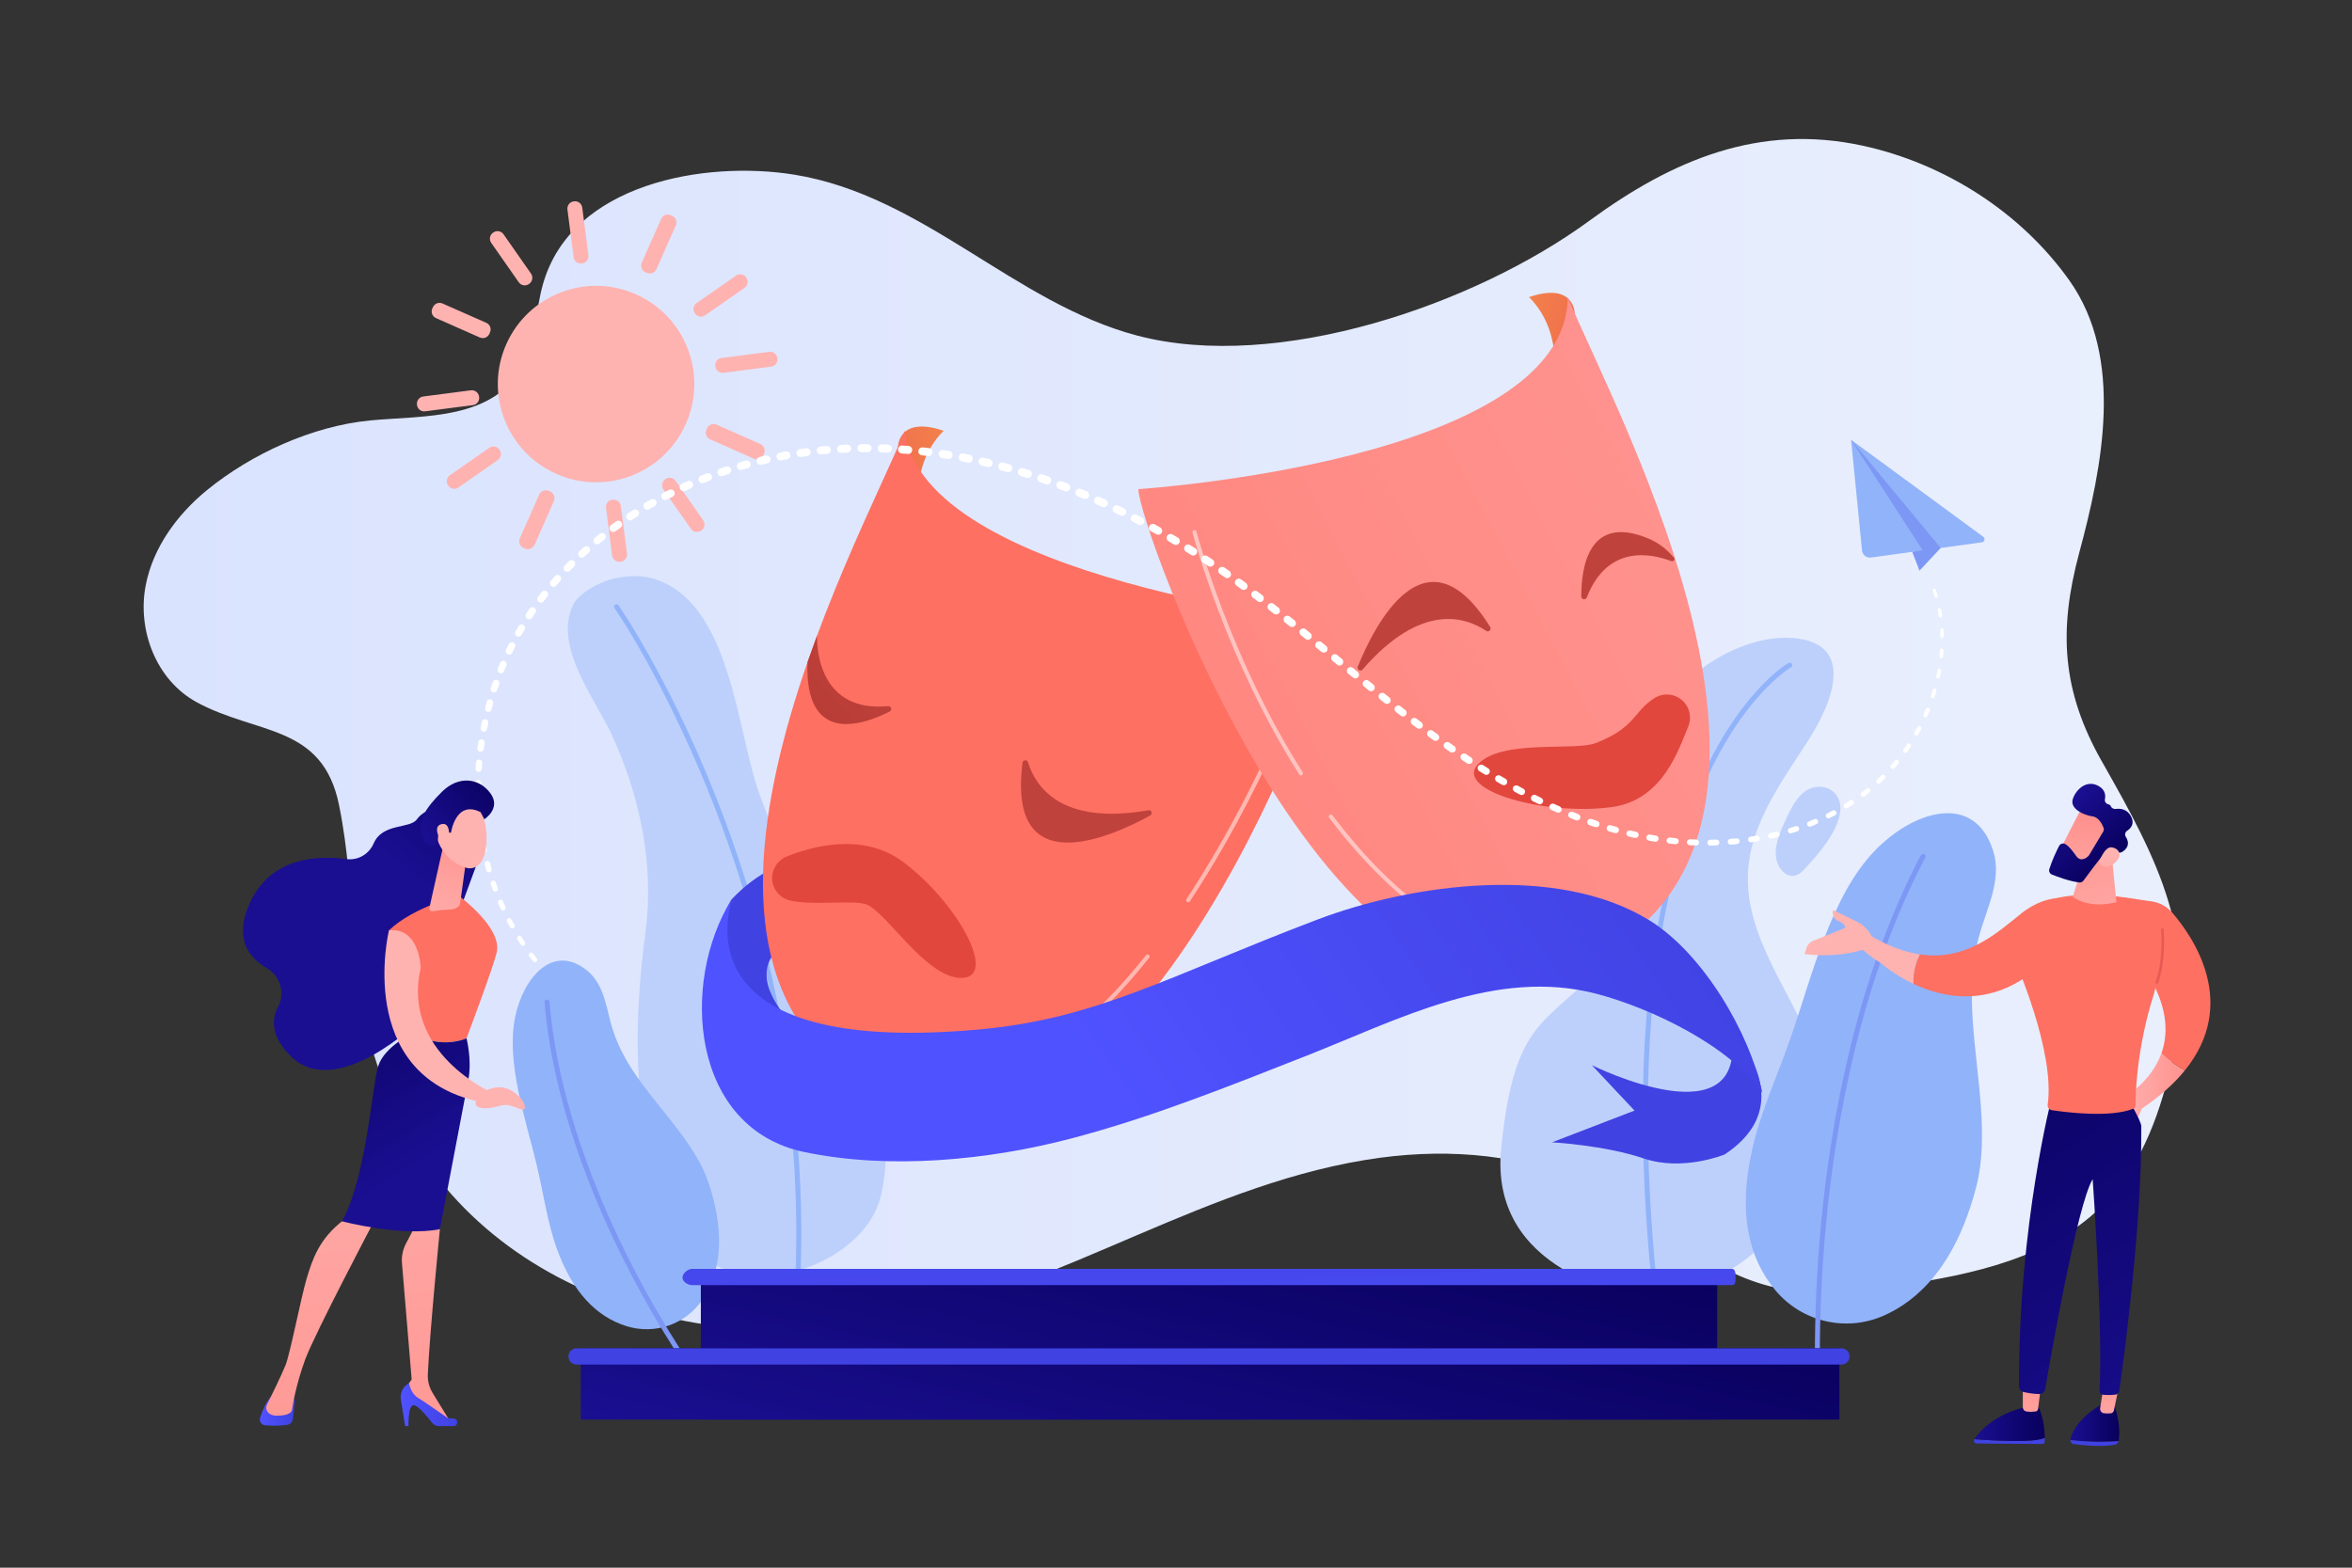 <svg version="1.2" xmlns="http://www.w3.org/2000/svg" viewBox="0 0 2475 1650" width="2475" height="1650">
	<rect x="0" y="0" width="2475" height="1650" fill="#333333" stroke="none"/>
	<title>20944787-ai</title>
	<defs>
		<linearGradient id="g1" x1="158" y1="144.4" x2="2276.9" y2="144.4" gradientUnits="userSpaceOnUse">
			<stop offset="0" stop-color="#dae3fe"/>
			<stop offset="1" stop-color="#e9effd"/>
		</linearGradient>
		<linearGradient id="g2" x1="1291.3" y1="-239.9" x2="822.1" y2="329.5" gradientUnits="userSpaceOnUse">
			<stop offset="0" stop-color="#ff928e"/>
			<stop offset="1" stop-color="#feb3b1"/>
		</linearGradient>
		<linearGradient id="g3" x1="1173" y1="-433.9" x2="667.7" y2="179.3" gradientUnits="userSpaceOnUse">
			<stop offset="0" stop-color="#ff928e"/>
			<stop offset="1" stop-color="#feb3b1"/>
		</linearGradient>
		<linearGradient id="g4" x1="1409.2" y1="-244.2" x2="903.9" y2="368.9" gradientUnits="userSpaceOnUse">
			<stop offset="0" stop-color="#ff928e"/>
			<stop offset="1" stop-color="#feb3b1"/>
		</linearGradient>
		<linearGradient id="g5" x1="1242.3" y1="-389.8" x2="737.1" y2="223.3" gradientUnits="userSpaceOnUse">
			<stop offset="0" stop-color="#ff928e"/>
			<stop offset="1" stop-color="#feb3b1"/>
		</linearGradient>
		<linearGradient id="g6" x1="1297.9" y1="-327.8" x2="792.6" y2="285.4" gradientUnits="userSpaceOnUse">
			<stop offset="0" stop-color="#ff928e"/>
			<stop offset="1" stop-color="#feb3b1"/>
		</linearGradient>
		<linearGradient id="g7" x1="1171.7" y1="-448.9" x2="661.6" y2="170.2" gradientUnits="userSpaceOnUse">
			<stop offset="0" stop-color="#ff928e"/>
			<stop offset="1" stop-color="#feb3b1"/>
		</linearGradient>
		<linearGradient id="g8" x1="1404.6" y1="-252.6" x2="894.5" y2="366.4" gradientUnits="userSpaceOnUse">
			<stop offset="0" stop-color="#ff928e"/>
			<stop offset="1" stop-color="#feb3b1"/>
		</linearGradient>
		<linearGradient id="g9" x1="1315.4" y1="-335.2" x2="805.2" y2="283.8" gradientUnits="userSpaceOnUse">
			<stop offset="0" stop-color="#ff928e"/>
			<stop offset="1" stop-color="#feb3b1"/>
		</linearGradient>
		<linearGradient id="g10" x1="1242.9" y1="-378.9" x2="732.8" y2="240.2" gradientUnits="userSpaceOnUse">
			<stop offset="0" stop-color="#ff928e"/>
			<stop offset="1" stop-color="#feb3b1"/>
		</linearGradient>
		<linearGradient id="g11" x1="1211.9" y1="-418.5" x2="700" y2="202.7" gradientUnits="userSpaceOnUse">
			<stop offset="0" stop-color="#ff928e"/>
			<stop offset="1" stop-color="#feb3b1"/>
		</linearGradient>
		<linearGradient id="g12" x1="1381.1" y1="-288.2" x2="869.1" y2="333" gradientUnits="userSpaceOnUse">
			<stop offset="0" stop-color="#ff928e"/>
			<stop offset="1" stop-color="#feb3b1"/>
		</linearGradient>
		<linearGradient id="g13" x1="1372.4" y1="-290.4" x2="860.5" y2="330.8" gradientUnits="userSpaceOnUse">
			<stop offset="0" stop-color="#ff928e"/>
			<stop offset="1" stop-color="#feb3b1"/>
		</linearGradient>
		<linearGradient id="g14" x1="1199.9" y1="-439.7" x2="687.9" y2="181.5" gradientUnits="userSpaceOnUse">
			<stop offset="0" stop-color="#ff928e"/>
			<stop offset="1" stop-color="#feb3b1"/>
		</linearGradient>
		<linearGradient id="g15" x1="2299.2" y1="1106.5" x2="2230.5" y2="1106.5" gradientUnits="userSpaceOnUse">
			<stop offset="0" stop-color="#ff928e"/>
			<stop offset="1" stop-color="#feb3b1"/>
		</linearGradient>
		<linearGradient id="g16" x1="2229" y1="1475.3" x2="2178.6" y2="1475.3" gradientUnits="userSpaceOnUse">
			<stop offset="0" stop-color="#09005d"/>
			<stop offset="1" stop-color="#1a0f91"/>
		</linearGradient>
		<linearGradient id="g17" x1="2283.6" y1="1244.5" x2="2302.4" y2="1117.5" gradientUnits="userSpaceOnUse">
			<stop offset="0" stop-color="#4042e2"/>
			<stop offset="1" stop-color="#4f52ff"/>
		</linearGradient>
		<linearGradient id="g18" x1="2202.9" y1="1440.4" x2="2212.7" y2="1525.8" gradientUnits="userSpaceOnUse">
			<stop offset="0" stop-color="#ff928e"/>
			<stop offset="1" stop-color="#feb3b1"/>
		</linearGradient>
		<linearGradient id="g19" x1="2205" y1="1168.8" x2="2228.3" y2="1011.6" gradientUnits="userSpaceOnUse">
			<stop offset="0" stop-color="#4042e2"/>
			<stop offset="1" stop-color="#4f52ff"/>
		</linearGradient>
		<linearGradient id="g20" x1="2151.7" y1="1478.8" x2="2077.5" y2="1478.8" gradientUnits="userSpaceOnUse">
			<stop offset="0" stop-color="#09005d"/>
			<stop offset="1" stop-color="#1a0f91"/>
		</linearGradient>
		<linearGradient id="g21" x1="2122.7" y1="1449.4" x2="2132.5" y2="1534.6" gradientUnits="userSpaceOnUse">
			<stop offset="0" stop-color="#ff928e"/>
			<stop offset="1" stop-color="#feb3b1"/>
		</linearGradient>
		<linearGradient id="g22" x1="1909.7" y1="1130" x2="2220.9" y2="1612.9" gradientUnits="userSpaceOnUse">
			<stop offset="0" stop-color="#09005d"/>
			<stop offset="1" stop-color="#1a0f91"/>
		</linearGradient>
		<linearGradient id="g23" x1="3277.9" y1="1896.9" x2="3701.5" y2="2152.1" gradientUnits="userSpaceOnUse">
			<stop offset="0" stop-color="#fe7062"/>
			<stop offset="1" stop-color="#ff928e"/>
		</linearGradient>
		<linearGradient id="g24" x1="2165.9" y1="880.9" x2="2199.7" y2="1027" gradientUnits="userSpaceOnUse">
			<stop offset="0" stop-color="#ff928e"/>
			<stop offset=".2" stop-color="#ff9a96"/>
			<stop offset="1" stop-color="#feb3b1"/>
		</linearGradient>
		<linearGradient id="g25" x1="2169.7" y1="859.7" x2="2153.1" y2="957.2" gradientUnits="userSpaceOnUse">
			<stop offset="0" stop-color="#ff928e"/>
			<stop offset="1" stop-color="#feb3b1"/>
		</linearGradient>
		<linearGradient id="g26" x1="2257.4" y1="874.6" x2="2204.6" y2="818.5" gradientUnits="userSpaceOnUse">
			<stop offset="0" stop-color="#09005d"/>
			<stop offset="1" stop-color="#1a0f91"/>
		</linearGradient>
		<linearGradient id="g27" x1="2229.3" y1="958.3" x2="2231.9" y2="899.6" gradientUnits="userSpaceOnUse">
			<stop offset="0" stop-color="#ff928e"/>
			<stop offset="1" stop-color="#feb3b1"/>
		</linearGradient>
		<linearGradient id="g28" x1="2487.7" y1="824.1" x2="2211.7" y2="1075.5" gradientUnits="userSpaceOnUse">
			<stop offset="0" stop-color="#e1473d"/>
			<stop offset="1" stop-color="#e9605a"/>
		</linearGradient>
		<linearGradient id="g29" x1="3459" y1="1720.5" x2="3940.7" y2="2010.8" gradientUnits="userSpaceOnUse">
			<stop offset="0" stop-color="#fe7062"/>
			<stop offset="1" stop-color="#ff928e"/>
		</linearGradient>
		<linearGradient id="g30" x1="3338.8" y1="2024.9" x2="3228.4" y2="1947" gradientUnits="userSpaceOnUse">
			<stop offset="0" stop-color="#ff928e"/>
			<stop offset="1" stop-color="#feb3b1"/>
		</linearGradient>
		<linearGradient id="g31" x1="3470.5" y1="2007.7" x2="3351.7" y2="1923.9" gradientUnits="userSpaceOnUse">
			<stop offset="0" stop-color="#ff928e"/>
			<stop offset="1" stop-color="#feb3b1"/>
		</linearGradient>
		<linearGradient id="g32" x1="1841.1" y1="1349.5" x2="1758.9" y2="1720.4" gradientUnits="userSpaceOnUse">
			<stop offset="0" stop-color="#09005d"/>
			<stop offset="1" stop-color="#1a0f91"/>
		</linearGradient>
		<linearGradient id="g33" x1="1953.4" y1="1423" x2="1875.6" y2="1774.3" gradientUnits="userSpaceOnUse">
			<stop offset="0" stop-color="#09005d"/>
			<stop offset="1" stop-color="#1a0f91"/>
		</linearGradient>
		<linearGradient id="g34" x1="1948.3" y1="1439.9" x2="1948.3" y2="1946.9" gradientUnits="userSpaceOnUse">
			<stop offset="0" stop-color="#4042e2"/>
			<stop offset="1" stop-color="#4f52ff"/>
		</linearGradient>
		<linearGradient id="g35" x1="1816.8" y1="1073.9" x2="1843.8" y2="1694.9" gradientUnits="userSpaceOnUse">
			<stop offset="0" stop-color="#4042e2"/>
			<stop offset="1" stop-color="#4f52ff"/>
		</linearGradient>
		<linearGradient id="g36" x1="977.6" y1="1010.8" x2="1133.6" y2="1352.9" gradientUnits="userSpaceOnUse">
			<stop offset="0" stop-color="#4042e2"/>
			<stop offset="1" stop-color="#4f52ff"/>
		</linearGradient>
		<linearGradient id="g37" x1="690.3" y1="525.8" x2="1202.6" y2="367.8" gradientUnits="userSpaceOnUse">
			<stop offset="0" stop-color="#e92556"/>
			<stop offset="1" stop-color="#f9c342"/>
		</linearGradient>
		<linearGradient id="g38" x1="1346.6" y1="364" x2="1829.2" y2="250.5" gradientUnits="userSpaceOnUse">
			<stop offset="0" stop-color="#fe7062"/>
			<stop offset="1" stop-color="#ff928e"/>
		</linearGradient>
		<linearGradient id="g39" x1="798.6" y1="1018" x2="1023.4" y2="816.5" gradientUnits="userSpaceOnUse">
			<stop offset="0" stop-color="#a22b25"/>
			<stop offset="1" stop-color="#c0423c"/>
		</linearGradient>
		<linearGradient id="g40" x1="561.3" y1="916.2" x2="886.6" y2="624.5" gradientUnits="userSpaceOnUse">
			<stop offset="0" stop-color="#a22b25"/>
			<stop offset="1" stop-color="#c0423c"/>
		</linearGradient>
		<linearGradient id="g41" x1="879.6" y1="1368.6" x2="522.6" y2="2185.4" gradientUnits="userSpaceOnUse">
			<stop offset="0" stop-color="#e1473d"/>
			<stop offset="1" stop-color="#e9605a"/>
		</linearGradient>
		<linearGradient id="g42" x1="1683.3" y1="1349.7" x2="1366.5" y2="1634.2" gradientUnits="userSpaceOnUse">
			<stop offset="0" stop-color="#4042e2"/>
			<stop offset="1" stop-color="#4f52ff"/>
		</linearGradient>
		<linearGradient id="g43" x1="1911.7" y1="385" x2="1399.4" y2="227.1" gradientUnits="userSpaceOnUse">
			<stop offset="0" stop-color="#e92556"/>
			<stop offset="1" stop-color="#f9c342"/>
		</linearGradient>
		<linearGradient id="g44" x1="111" y1="1083.6" x2="1629.8" y2="288.7" gradientUnits="userSpaceOnUse">
			<stop offset="0" stop-color="#fe7062"/>
			<stop offset="1" stop-color="#ff928e"/>
		</linearGradient>
		<linearGradient id="g45" x1="1577.4" y1="970.5" x2="1469.1" y2="714.4" gradientUnits="userSpaceOnUse">
			<stop offset="0" stop-color="#a22b25"/>
			<stop offset="1" stop-color="#c0423c"/>
		</linearGradient>
		<linearGradient id="g46" x1="1820.2" y1="958.9" x2="1679.4" y2="625.8" gradientUnits="userSpaceOnUse">
			<stop offset="0" stop-color="#a22b25"/>
			<stop offset="1" stop-color="#c0423c"/>
		</linearGradient>
		<linearGradient id="g47" x1="1497.1" y1="696.9" x2="1330.4" y2="302.5" gradientUnits="userSpaceOnUse">
			<stop offset="0" stop-color="#e1473d"/>
			<stop offset="1" stop-color="#e9605a"/>
		</linearGradient>
		<linearGradient id="g48" x1="1912.9" y1="1102.7" x2="1379.7" y2="1465.4" gradientUnits="userSpaceOnUse">
			<stop offset="0" stop-color="#4042e2"/>
			<stop offset="1" stop-color="#4f52ff"/>
		</linearGradient>
		<linearGradient id="g49" x1="454.5" y1="696.5" x2="335.4" y2="848.1" gradientUnits="userSpaceOnUse">
			<stop offset="0" stop-color="#09005d"/>
			<stop offset="1" stop-color="#1a0f91"/>
		</linearGradient>
		<linearGradient id="g50" x1="309.9" y1="1467.8" x2="274.3" y2="1467.8" gradientUnits="userSpaceOnUse">
			<stop offset="0" stop-color="#4042e2"/>
			<stop offset="1" stop-color="#4f52ff"/>
		</linearGradient>
		<linearGradient id="g51" x1="493.6" y1="1627.9" x2="440.6" y2="1009" gradientUnits="userSpaceOnUse">
			<stop offset="0" stop-color="#ff928e"/>
			<stop offset="1" stop-color="#feb3b1"/>
		</linearGradient>
		<linearGradient id="g52" x1="479.7" y1="1453.8" x2="422.5" y2="1453.8" gradientUnits="userSpaceOnUse">
			<stop offset="0" stop-color="#4042e2"/>
			<stop offset="1" stop-color="#4f52ff"/>
		</linearGradient>
		<linearGradient id="g53" x1="425.1" y1="1627.4" x2="374.5" y2="1035.6" gradientUnits="userSpaceOnUse">
			<stop offset="0" stop-color="#ff928e"/>
			<stop offset="1" stop-color="#feb3b1"/>
		</linearGradient>
		<linearGradient id="g54" x1="386.4" y1="1299.3" x2="259.5" y2="1566.8" gradientUnits="userSpaceOnUse">
			<stop offset="0" stop-color="#fe7062"/>
			<stop offset="1" stop-color="#ff928e"/>
		</linearGradient>
		<linearGradient id="g55" x1="229.6" y1="1076.1" x2="358.3" y2="1282" gradientUnits="userSpaceOnUse">
			<stop offset="0" stop-color="#09005d"/>
			<stop offset="1" stop-color="#1a0f91"/>
		</linearGradient>
		<linearGradient id="g56" x1="502.4" y1="877.2" x2="475.3" y2="998.1" gradientUnits="userSpaceOnUse">
			<stop offset="0" stop-color="#ff928e"/>
			<stop offset="1" stop-color="#feb3b1"/>
		</linearGradient>
		<linearGradient id="g57" x1="596.7" y1="645.6" x2="559.8" y2="707.1" gradientUnits="userSpaceOnUse">
			<stop offset="0" stop-color="#ff928e"/>
			<stop offset="1" stop-color="#feb3b1"/>
		</linearGradient>
		<linearGradient id="g58" x1="507.8" y1="795.9" x2="430.7" y2="862.2" gradientUnits="userSpaceOnUse">
			<stop offset="0" stop-color="#09005d"/>
			<stop offset="1" stop-color="#1a0f91"/>
		</linearGradient>
		<linearGradient id="g59" x1="565.4" y1="624.3" x2="527.1" y2="688.3" gradientUnits="userSpaceOnUse">
			<stop offset="0" stop-color="#ff928e"/>
			<stop offset="1" stop-color="#feb3b1"/>
		</linearGradient>
		<linearGradient id="g60" x1="428.6" y1="736.3" x2="461.5" y2="860" gradientUnits="userSpaceOnUse">
			<stop offset="0" stop-color="#ff928e"/>
			<stop offset="1" stop-color="#feb3b1"/>
		</linearGradient>
		<linearGradient id="g61" x1="460.1" y1="838.3" x2="484.6" y2="930.5" gradientUnits="userSpaceOnUse">
			<stop offset="0" stop-color="#ff928e"/>
			<stop offset="1" stop-color="#feb3b1"/>
		</linearGradient>
	</defs>
	<style>
		.s0 { fill: url(#g1) } 
		.s1 { fill: url(#g2) } 
		.s2 { fill: url(#g3) } 
		.s3 { fill: url(#g4) } 
		.s4 { fill: url(#g5) } 
		.s5 { fill: url(#g6) } 
		.s6 { fill: url(#g7) } 
		.s7 { fill: url(#g8) } 
		.s8 { fill: url(#g9) } 
		.s9 { fill: url(#g10) } 
		.s10 { fill: url(#g11) } 
		.s11 { fill: url(#g12) } 
		.s12 { fill: url(#g13) } 
		.s13 { fill: url(#g14) } 
		.s14 { fill: #bdd0fb } 
		.s15 { fill: #91b3fa } 
		.s16 { fill: #7d97f4 } 
		.s17 { fill: url(#g15) } 
		.s18 { fill: url(#g16) } 
		.s19 { fill: url(#g17) } 
		.s20 { fill: url(#g18) } 
		.s21 { fill: url(#g19) } 
		.s22 { fill: url(#g20) } 
		.s23 { fill: url(#g21) } 
		.s24 { fill: url(#g22) } 
		.s25 { fill: url(#g23) } 
		.s26 { fill: url(#g24) } 
		.s27 { fill: url(#g25) } 
		.s28 { fill: url(#g26) } 
		.s29 { fill: url(#g27) } 
		.s30 { fill: url(#g28) } 
		.s31 { fill: url(#g29) } 
		.s32 { fill: url(#g30) } 
		.s33 { fill: url(#g31) } 
		.s34 { fill: url(#g32) } 
		.s35 { fill: url(#g33) } 
		.s36 { fill: url(#g34) } 
		.s37 { fill: url(#g35) } 
		.s38 { fill: url(#g36) } 
		.s39 { fill: url(#g37) } 
		.s40 { fill: url(#g38) } 
		.s41 { fill: url(#g39) } 
		.s42 { fill: url(#g40) } 
		.s43 { fill: url(#g41) } 
		.s44 { opacity: .5;fill: #ffffff } 
		.s45 { fill: url(#g42) } 
		.s46 { fill: url(#g43) } 
		.s47 { fill: url(#g44) } 
		.s48 { fill: url(#g45) } 
		.s49 { fill: url(#g46) } 
		.s50 { fill: url(#g47) } 
		.s51 { fill: url(#g48) } 
		.s52 { fill: #ffffff } 
		.s53 { fill: url(#g49) } 
		.s54 { fill: url(#g50) } 
		.s55 { fill: url(#g51) } 
		.s56 { fill: url(#g52) } 
		.s57 { fill: url(#g53) } 
		.s58 { fill: url(#g54) } 
		.s59 { fill: url(#g55) } 
		.s60 { fill: url(#g56) } 
		.s61 { fill: url(#g57) } 
		.s62 { fill: url(#g58) } 
		.s63 { fill: url(#g59) } 
		.s64 { fill: url(#g60) } 
		.s65 { fill: url(#g61) } 
	</style>
	<g id="Illustration">
		<path id="&lt;Path&gt;" class="s0" d="m2286.8 1110.9c-12 56.4-31.6 113.5-71.5 155-55.5 57.8-139.7 75.8-219 87.2-44.5 6.5-90.5 11.7-134.1 0.6-71.2-18.1-124.1-74.5-189-105.9-67.8-32.8-146.6-39.2-220.6-29.3-180.1 24.2-332.5 136.1-509.6 170.5-225.8 43.9-470.7-39.4-546.6-269.8-29.7-90.2-21.1-181.4-39.7-272.2-17.5-85.1-86.2-73.4-149.7-107.9-42.9-23.4-62.7-76.1-53.7-122.9 7.6-39.8 33-74.5 64.3-100.2 47.2-38.5 111.1-67.6 172-73.5 56.4-5.4 131.6 0.3 161.3-59.6 12.9-25.9 12.6-56.2 20.5-84 30.2-106.1 170.3-130.2 264.3-115.1 136.2 22 231.8 135.4 361 169.4 148 39 355.7-32.8 475.8-120.9 87.5-64.1 178.8-102.7 287.9-78.9 86 18.8 166.2 69.9 217.3 141.9 57.9 81.8 34.5 196.6 10.3 286.4-21.9 81.4-18.5 145.4 23.9 219.9 60.2 106 101.4 184.1 74.9 309.3z"/>
		<g id="&lt;Group&gt;">
			<path id="&lt;Path&gt;" class="s1" d="m669.1 309.7c52.2 23.1 75.8 84.1 52.7 136.3-23.1 52.3-84.1 75.9-136.3 52.8-52.3-23.1-75.9-84.2-52.8-136.4 23.1-52.2 84.2-75.8 136.4-52.7z"/>
			<g id="&lt;Group&gt;">
				<g id="&lt;Group&gt;">
					<g id="&lt;Group&gt;">
						<path id="&lt;Path&gt;" class="s2" d="m511.8 339.8c3.8 1.7 5.6 6.2 3.8 10l-0.6 1.5c-1.7 3.9-6.2 5.6-10.1 3.9l-46.1-20.4c-3.9-1.7-5.6-6.2-3.9-10.1l0.7-1.4c1.7-3.9 6.2-5.6 10-3.9z"/>
						<path id="&lt;Path&gt;" class="s3" d="m800.1 467.3c3.9 1.7 5.7 6.3 3.9 10.1l-0.6 1.5c-1.7 3.8-6.2 5.6-10.1 3.9l-46.1-20.4c-3.9-1.7-5.6-6.2-3.9-10.1l0.7-1.5c1.7-3.8 6.2-5.6 10-3.9z"/>
					</g>
					<g id="&lt;Group&gt;">
						<path id="&lt;Path&gt;" class="s4" d="m707.3 227.2c3.8 1.7 5.6 6.2 3.9 10l-20.4 46.1c-1.7 3.9-6.2 5.7-10.1 3.9l-1.5-0.6c-3.8-1.7-5.6-6.2-3.9-10.1l20.4-46.1c1.7-3.9 6.3-5.6 10.1-3.9z"/>
						<path id="&lt;Path&gt;" class="s5" d="m579 517.3c3.8 1.7 5.6 6.2 3.9 10.1l-20.4 46.1c-1.7 3.8-6.3 5.6-10.1 3.9l-1.5-0.7c-3.9-1.7-5.6-6.2-3.9-10.1l20.4-46.1c1.7-3.8 6.2-5.6 10.1-3.9z"/>
					</g>
				</g>
				<g id="&lt;Group&gt;">
					<path id="&lt;Path&gt;" class="s6" d="m529.8 246.5l29 41.5c2.4 3.5 1.6 8.3-1.9 10.7l-0.4 0.3c-3.5 2.4-8.2 1.5-10.6-1.9l-29-41.5c-2.4-3.5-1.6-8.3 1.9-10.7l0.4-0.2c3.4-2.5 8.2-1.6 10.6 1.8z"/>
					<path id="&lt;Path&gt;" class="s7" d="m711 506.1l29 41.5c2.4 3.5 1.6 8.3-1.9 10.7l-0.4 0.2c-3.5 2.5-8.2 1.6-10.6-1.8l-29-41.5c-2.4-3.5-1.6-8.3 1.9-10.7l0.4-0.3c3.4-2.4 8.2-1.5 10.6 1.9z"/>
					<path id="&lt;Path&gt;" class="s8" d="m785.1 291.9l0.3 0.4c2.4 3.5 1.6 8.3-1.9 10.7l-41.5 28.9c-3.5 2.5-8.2 1.6-10.6-1.8l-0.3-0.4c-2.4-3.5-1.6-8.3 1.9-10.7l41.5-28.9c3.4-2.5 8.2-1.6 10.6 1.8z"/>
					<path id="&lt;Path&gt;" class="s9" d="m525.5 473.1l0.3 0.4c2.4 3.5 1.6 8.3-1.9 10.7l-41.5 28.9c-3.5 2.5-8.2 1.6-10.6-1.8l-0.3-0.4c-2.4-3.5-1.6-8.3 1.9-10.7l41.5-28.9c3.5-2.5 8.2-1.6 10.6 1.8z"/>
				</g>
				<g id="&lt;Group&gt;">
					<path id="&lt;Path&gt;" class="s10" d="m495.5 410.8c4.2-0.5 8.1 2.4 8.6 6.6l0.1 0.5c0.5 4.2-2.4 8-6.6 8.5l-50.2 6.5c-4.2 0.6-8-2.4-8.6-6.6v-0.4c-0.6-4.2 2.4-8.1 6.6-8.6z"/>
					<path id="&lt;Path&gt;" class="s11" d="m809.5 370.3c4.2-0.6 8 2.4 8.6 6.6v0.4c0.6 4.2-2.4 8.1-6.6 8.6l-50.2 6.5c-4.2 0.5-8-2.4-8.5-6.6l-0.1-0.5c-0.5-4.2 2.4-8 6.6-8.5z"/>
					<path id="&lt;Path&gt;" class="s12" d="m644.7 525.9c4.2-0.6 8 2.4 8.6 6.6l6.5 50.2c0.5 4.2-2.4 8-6.6 8.5l-0.5 0.1c-4.2 0.5-8-2.4-8.6-6.6l-6.4-50.2c-0.6-4.2 2.4-8 6.6-8.6z"/>
					<path id="&lt;Path&gt;" class="s13" d="m612.7 218.5l6.5 50.2c0.6 4.2-2.4 8-6.6 8.6h-0.5c-4.1 0.6-8-2.4-8.5-6.6l-6.5-50.2c-0.5-4.2 2.4-8 6.6-8.5l0.5-0.1c4.2-0.5 8 2.4 8.5 6.6z"/>
				</g>
			</g>
		</g>
		<g id="&lt;Group&gt;">
			<g id="&lt;Group&gt;">
				<g id="&lt;Group&gt;">
					<path id="&lt;Path&gt;" class="s14" d="m685.8 608.5c83.8 23.1 89.1 160.8 113.6 228 32.2 87.9 77.7 170.2 109.3 258.3 18.8 52.4 31.6 110.2 17.8 165.5-17.4 69.3-137.4 113.1-191.5 57.5-28.7-29.4-44-70.6-52.5-109.8-16.5-76.3-13.1-151.1-3.2-227.7 9.2-70.7-5.9-142.3-35.4-206.7-17.2-37.5-61.5-92.4-41.1-136.4 4.5-9.8 18-18.8 31.8-24.6 14.7-6.1 35.8-8.3 51.2-4.1z"/>
					<path id="&lt;Path&gt;" class="s15" d="m830.9 1450.3q-0.2 0-0.4 0c-1.4-0.2-2.4-1.5-2.2-2.9 13.8-105.1 12.8-212.9-2.9-320.5-12.5-86-34.5-172.2-65.3-255.9-41.9-114.1-92.6-200.9-113.5-230.9-0.8-1.2-0.5-2.8 0.6-3.6 1.2-0.8 2.9-0.6 3.7 0.6 0.6 0.9 61.5 88.8 114.1 232.1 30.9 84.1 53 170.6 65.6 257 15.8 108 16.7 216.3 2.9 321.9-0.2 1.3-1.3 2.2-2.6 2.2z"/>
				</g>
				<g id="&lt;Group&gt;">
					<path id="&lt;Path&gt;" class="s15" d="m739.2 1367.9c-17.7 26-50.2 37.3-80.2 27.8-31.2-9.9-56.4-35.2-73.1-81.6-10.1-28-14.2-59.2-21.2-88.2-11.5-48-32.3-107.4-22.7-155.1 8.3-41.1 39.7-79.2 76.4-48.8 18.2 15.2 19.7 40.8 26.4 61.8 6.8 21.1 18 39.6 31.2 57.4 24.8 33.5 57.6 67 69.9 104.4 19.8 60.3 9.2 98.7-6.7 122.3z"/>
					<path id="&lt;Path&gt;" class="s16" d="m734.3 1454.6c-0.8 0-1.6-0.4-2.1-1.1-0.4-0.4-36-49-73.2-122.1-34.3-67.4-77.1-170.1-86-276.5-0.2-1.4 0.9-2.7 2.4-2.8 1.4-0.1 2.6 0.9 2.8 2.4 8.8 105.5 51.4 207.5 85.5 274.6 37 72.6 72.3 120.9 72.7 121.3 0.8 1.2 0.6 2.8-0.6 3.7-0.4 0.3-1 0.5-1.5 0.5z"/>
				</g>
			</g>
			<g id="&lt;Group&gt;">
				<g id="&lt;Group&gt;">
					<g id="&lt;Group&gt;">
						<path id="&lt;Path&gt;" class="s14" d="m1919.7 1159.7c2.7 64.2-30.5 124.5-80.2 163.8-56.3 44.4-134.2 49.1-195.5 11.9-38.8-23.6-70.8-62.6-64.3-126.9 15.1-150.3 53.9-125.8 119.4-209.2 46.9-59.6 21.6-151.5 37.7-220.7 13.6-58.4 86.4-108.5 143.8-107.3 72.1 1.5 50 63.6 24.5 104.3-27.8 44.2-64.2 90.7-65.8 145.2-0.7 21.5 3.8 41.9 11 61.6 21.3 59.1 66.6 112.5 69.4 177.3z"/>
						<path id="&lt;Path&gt;" class="s15" d="m1753.8 1461.6c-1.2-0.1-2.1-1-2.3-2.2-21.3-145.2-27.7-275.5-19.1-387.3 6.9-89.6 23.4-167.6 49-231.9 22.9-57.3 48.9-92.9 66.8-112.6 19.4-21.6 33.3-29.5 33.9-29.8 1.3-0.7 2.9-0.2 3.6 1 0.7 1.3 0.2 2.9-1.1 3.6-0.5 0.3-55.5 32-98.6 140.4-25.3 63.8-41.6 141.3-48.4 230.3-8.5 111.3-2.1 241 19.1 385.5 0.2 1.4-0.8 2.7-2.2 3q-0.4 0-0.7 0z"/>
					</g>
					<path id="&lt;Path&gt;" class="s14" d="m1936.5 853.8c-2.4 22.5-24.4 46.7-39 62.4-12.9 13.8-27.3 0.2-28.7-14.8-1.3-13.9 5.5-28.6 11.3-40.8 6.7-14.2 15.9-32.2 33.9-32.5 3.3 0 6.3 0.5 9 1.5 9.3 3.6 14.7 13 13.5 24.2z"/>
				</g>
				<g id="&lt;Group&gt;">
					<path id="&lt;Path&gt;" class="s15" d="m1981.6 1385c-39.6 17.1-85.7 6.2-113.4-27-28.8-34.5-39.3-82.5-24.3-148.5 9-39.9 27.2-79.1 40.6-117.8 22.2-64.1 42-148.3 88.4-196.4 39.9-41.5 104.4-62.5 124.4-0.1 10 31-7.3 61.8-15 91.1-7.8 29.5-8.4 59.2-6.3 89.5 4 57.2 17.2 120.2 3.8 172.5-21.7 84.5-62.4 121.2-98.2 136.7z"/>
					<path id="&lt;Path&gt;" class="s16" d="m1913.5 1481.4c-1.2-0.1-2.2-1.1-2.3-2.4-0.1-0.8-5.4-83.3 5.5-195.3 10.1-103.4 36.4-253.9 104.6-383.5 0.7-1.3 2.3-1.8 3.6-1.1 1.2 0.7 1.7 2.2 1.1 3.5-67.9 128.9-94 278.6-104.1 381.5-10.8 111.6-5.6 193.8-5.5 194.6 0.1 1.4-1 2.7-2.4 2.7q-0.3 0.1-0.5 0z"/>
				</g>
			</g>
		</g>
		<g id="&lt;Group&gt;">
			<path id="&lt;Path&gt;" class="s17" d="m2274.5 1108.5c7 7.5 17.4 14 24.7 18-10.9 13.5-25.7 27-45.2 40.2l-5.6 12.6-17.9-21.5c0 0 32.1-16 44-49.3z"/>
			<path id="&lt;Path&gt;" class="s18" d="m2178.6 1515.7q0-0.5 0.1-1.1c5.8-23 34.6-37.4 34.6-37.4l11.4 0.9c6.6 20.3 5.7 32.7 4.7 38.3q-0.1 0.2-0.1 0.4c-9.4 0.9-28.8 1.4-50.7-1.1z"/>
			<path id="&lt;Path&gt;" class="s19" d="m2229.3 1516.8c-0.5 1.9-1.9 3.3-3.7 3.7-13.3 2.8-34.6 0.5-43.6-0.6-1.9-0.3-3.4-2.1-3.4-4.2 21.9 2.5 41.3 2 50.7 1.1z"/>
			<path id="&lt;Path&gt;" class="s20" d="m2229.3 1461.1l-4.8 23.3c-0.4 1.7-1.7 3-3.3 3.1-1.9 0.2-4.7 0.3-7.5-0.1-2.5-0.4-4.2-2.9-3.7-5.6l3.3-20.7z"/>
			<path id="&lt;Path&gt;" class="s21" d="m2129.2 1516.6c12.6-0.4 19.1-1.8 22.5-3.2q0 1.9-0.1 3.8c0 1.4-1.1 2.6-2.4 2.6l-69.2-0.5c-2.2 0-3.5-2.6-2.5-4.6 9.1 0.8 32.2 2.4 51.7 1.9z"/>
			<path id="&lt;Path&gt;" class="s22" d="m2077.5 1514.7q0.1-0.3 0.3-0.5c6.1-8.5 21.6-25.6 52.4-32.9l14.8-0.5c0 0 6.5 11.4 6.7 32.6-3.4 1.4-9.9 2.8-22.5 3.2-19.5 0.5-42.6-1.1-51.7-1.9z"/>
			<path id="&lt;Path&gt;" class="s23" d="m2147.7 1458.4c-0.2 1.1-2.2 17.9-3 24.3-0.2 1.6-1.3 2.8-2.7 2.9-2.5 0.3-6.6 0.6-10.1-0.1-1.9-0.4-3.3-2.3-3.3-4.4v-26.2z"/>
			<path id="&lt;Path&gt;" class="s24" d="m2237.4 1153.3c0 0 15.8 26.1 15.9 32.1 0.8 106.2-19.6 253.6-23.2 278.4-0.3 2.2-2.1 3.9-4.3 4.1-5.8 0.6-10.4 0.4-13.2 0-1.9-0.2-3.3-1.8-3.2-3.7 3.4-76.2-7.3-223.1-7.3-223.1-16.3 26.8-45 191.7-50 221-0.5 2.8-2.9 5-5.8 5.1-5.4 0.1-12-1-16.5-2-3-0.6-5.2-3.3-5.2-6.4-0.7-170.2 34.9-305.5 34.9-305.5z"/>
			<path id="&lt;Path&gt;" class="s25" d="m2110 989.6c5.8-7.2 10.9-15 15.1-23 5.9-11.1 0.5 7.3 2.1-5.3 44.3-32 110.9-15.8 136.7-12.6 8.5 1.1 16.2 5.3 21.8 11.7 22.1 25.6 70.6 95.6 13.5 166.1-7.3-4-17.7-10.5-24.7-18 6.3-17.8 6.8-40.6-6.4-68.5q-0.7 3.3-1.7 6.6c-18.3 57.8-19.2 105.8-19.2 116.9 0 1.5-0.9 2.9-2.3 3.4-24 9.7-70.2 3.9-85.7 1.6-2.9-0.4-4.8-3-4.4-5.9 7.6-55.1-31.4-145.9-41.8-168.6-0.7-1.6-1.7-3.1-3-4.4z"/>
			<path id="&lt;Path&gt;" class="s26" d="m2222.4 902.3l4.7 47.2c0 0-26.6 8.1-46-5.6l13.6-42.9z"/>
			<g id="&lt;Group&gt;">
				<path id="&lt;Path&gt;" class="s27" d="m2226.7 869.9l-32.2 45.3-29.9-14.4c0 0 26.3-51.8 27-52.4 10.7-10.1 35.1 21.5 35.1 21.5z"/>
				<path id="&lt;Path&gt;" class="s28" d="m2201.7 859.2c-9-1.2-23.5-8-20.6-17.8 2.9-9.8 14.2-21.3 27.1-14.2 7 3.9 7.7 9.6 6.8 14-0.5 2.5 1.2 4.9 3.7 5.4 1.4 0.3 2.1 1.1 2.5 1.9 0.8 2.1 3 3.2 5.2 2.9 4.9-0.6 12.1 0.1 16.1 7.9 4 7.7-0.2 12.5-4 15-2.2 1.4-2.9 4.3-1.5 6.5 5.5 8.7-0.5 13.9-4 15.9-1.1 0.7-2.5 0.9-3.8 0.5-3.4-0.9-10.9-2.5-15 1.6-4.4 4.4-17.2 21.9-21.8 28.1-1.1 1.4-2.8 2.2-4.5 1.9-10.6-1.4-22.6-5.9-28.6-8.3-2.3-0.9-3.6-3.5-2.8-5.8 3-9.4 7.7-19.4 10.2-24.2 1.2-2.4 4.1-3.4 6.4-2.2 4 2.1 7.8 7.2 11.8 12.8 4.7 6.5 10.8 1.7 12.5 0.1q0.5-0.5 0.9-1.1l14.9-24.8c0.7-1.3 0.9-2.8 0.3-4.2-1.5-3.8-5.1-11.1-11.8-11.9z"/>
				<path id="&lt;Path&gt;" class="s29" d="m2208.6 907.9c0 0 5.7-16.7 13.1-16.1 7.3 0.6 13.1 7.9 4 16.1-11.3 10.2-17.1 0-17.1 0z"/>
			</g>
			<path id="&lt;Path&gt;" class="s30" d="m2270.9 1034.7c-0.1 0.2-0.3 0.5-0.6 0.6-0.3 0.1-0.6 0.1-0.8 0l-0.5-0.2c-0.6-0.2-0.9-0.8-0.7-1.3 8.1-23 6.2-49.9 5.8-55.5-0.1-0.6 0.3-1.1 0.9-1.2h0.5c0.3-0.1 0.6 0 0.8 0.2 0.3 0.2 0.4 0.4 0.4 0.7 0.5 5.8 2.4 33.2-5.8 56.7z"/>
			<g id="&lt;Group&gt;">
				<path id="&lt;Path&gt;" class="s31" d="m2020.2 1004.5c50 7.5 82.7-24.1 107-43.2 32.1-25.4 57.1-13 57.1-13l-34.3 65.3c-51.1 48.2-103.5 37.5-136.6 21.9-0.5-12.6 2.9-23.2 6.8-31z"/>
				<path id="&lt;Path&gt;" class="s32" d="m1949.8 974.6l16.6 9c19.9 12.1 37.7 18.5 53.8 20.9-3.9 7.8-7.3 18.4-6.8 31-21-10-34.2-21.9-34.2-21.9-37.6-22.4-29.4-39-29.4-39z"/>
			</g>
			<path id="&lt;Path&gt;" class="s33" d="m1900.9 998c1-3.5 3.7-6.4 7.1-7.8l33.7-13.6c0 0 0.5-4.3-7.1-7.2-7.6-3-5.8-11.5-5.8-11.5 0 0 10.4 4.8 25.6 12.3 8.8 4.3 13.7 11.9 16.3 17.7l-8.7 11.4c-20.8 6.2-41.8 7.4-63 4.9z"/>
		</g>
		<g id="&lt;Group&gt;">
			<path id="&lt;Path&gt;" class="s34" d="m1807 1494.1h-1069.5v-152.2h1069.5z"/>
			<path id="&lt;Path&gt;" class="s35" d="m1935.6 1494.1h-1324.5v-75h1324.5z"/>
			<path id="&lt;Path&gt;" class="s36" d="m1946.3 1427.7c0 4.7-3.8 8.5-8.4 8.5h-1331.2c-4.7 0-8.5-3.8-8.5-8.5v-0.2c0-4.6 3.8-8.4 8.5-8.4h1331.2c4.6 0 8.4 3.8 8.4 8.4z"/>
			<path id="&lt;Path&gt;" class="s37" d="m1826.3 1344.7c0 4.7-0.1 7.9-3.9 7.9h-1094.2c-3.8 0-10-3.2-10-7.9v-0.2c0-4.7 6.2-9 10-9h1094.2c3.8 0 3.9 4.3 3.9 9z"/>
		</g>
		<g id="&lt;Group&gt;">
			<path id="&lt;Path&gt;" class="s38" d="m769.6 947c0 0 30.8-36.2 73.7-42.7 42.8-6.4 93.6-29.3 93.6-29.3l-61.8 69.6 61.8 21.9c0 0-185.7 2.7-113.6 99.2 0 0-102.3-31.7-53.7-118.7z"/>
			<g id="&lt;Group&gt;">
				<g id="&lt;Group&gt;">
					<path id="&lt;Path&gt;" class="s39" d="m945 470.2c0 0 0.2-33 48-16.8-40.4 40.4-24 101.4-24 101.4 0 0-24.3-50.4-24-84.6z"/>
					<path id="&lt;Path&gt;" class="s40" d="m952.1 1161.1c-310.3-117.2-48.2-588.6 0-707.7 19.2 156.8 452 202.1 452 202.1 0 38.2-201.4 600.3-452 505.6z"/>
				</g>
				<g id="&lt;Group&gt;">
					<path id="&lt;Path&gt;" class="s41" d="m1210.4 858.3c-41.5 22.8-150.6 71.7-134.4-55.5 0.2-1.4 1.3-2.5 2.7-2.6 1.4-0.2 2.7 0.7 3.1 2.1 7.6 24.9 34 66.8 126.6 50.5 1.5-0.3 2.9 0.5 3.4 1.9 0.4 1.4-0.1 2.9-1.4 3.6z"/>
					<path id="&lt;Path&gt;" class="s42" d="m937.7 745.4c0.4 1.3-0.3 2.8-1.5 3.5-28.5 14.4-89.5 35.5-86.5-51.9l10.1-28c0 0-4.4 81.8 74.7 74.2 1.5-0.1 2.8 0.8 3.2 2.2z"/>
				</g>
				<path id="&lt;Path&gt;" class="s43" d="m1013 1029.2c-36.8 2-78.1-66.5-100.1-76.8-12.8-6-54.8 1.2-81.1-4.5-10.4-2.2-18.2-11-19.2-21.6-0.9-10.6 5.2-20.6 15-24.7 24.2-9.9 79.6-26.7 122.8 5.6 56.8 42.6 99.4 120.1 62.6 122z"/>
			</g>
			<path id="&lt;Path&gt;" class="s44" d="m1048.2 1130.4c-1 0-1.9-0.7-2.1-1.7-0.3-1.1 0.4-2.3 1.6-2.5 50.4-11.4 103.6-52 158.2-120.8 0.8-0.9 2.1-1.1 3.1-0.4 0.9 0.8 1 2.1 0.3 3-55.2 69.6-109.3 110.8-160.7 122.3q-0.2 0.1-0.4 0.1z"/>
			<path id="&lt;Path&gt;" class="s44" d="m1250.3 949.7q-0.6 0-1.2-0.4c-1-0.6-1.3-2-0.6-3 51-77.3 83.6-151 83.9-151.7 0.5-1.1 1.8-1.6 2.9-1.1 1 0.5 1.5 1.7 1.1 2.8-0.4 0.8-33.1 74.8-84.3 152.4-0.4 0.6-1.1 1-1.8 1z"/>
			<path id="&lt;Path&gt;" class="s45" d="m1814.8 1215.1c0 0-44 18.1-85 4.2-41.1-14-96.6-17-96.6-17l86.8-33.4-44.9-47.8c0 0 166.2 82.7 146.4-36.1 0 0 76.4 75.1-6.7 130.1z"/>
			<g id="&lt;Group&gt;">
				<g id="&lt;Group&gt;">
					<g id="&lt;Group&gt;">
						<path id="&lt;Path&gt;" class="s46" d="m1633 414.1c0 0 16.4-61-24-101.4 47.8-16.2 48 16.8 48 16.8 0.3 34.2-24 84.6-24 84.6z"/>
						<path id="&lt;Path&gt;" class="s47" d="m1197.9 514.8c0 0 450.2-29.1 451.9-202.1 48.3 119 310.3 590.4 0 707.6-250.6 94.7-451.9-467.3-451.9-505.5z"/>
					</g>
					<g id="&lt;Group&gt;">
						<path id="&lt;Path&gt;" class="s48" d="m1568.1 659.9c0.7 1.2 0.6 2.8-0.5 3.8-1 0.9-2.5 1.1-3.7 0.3-21.6-14.6-68.5-30.4-130.1 40.7-0.9 1.1-2.5 1.4-3.8 0.6-1.2-0.8-1.7-2.3-1.2-3.7 17.8-43.9 71.6-150.5 139.3-41.7z"/>
						<path id="&lt;Path&gt;" class="s49" d="m1761.6 589.7c-0.7 0.9-1.8 1.3-2.9 0.9-21.1-8.1-67.1-17.8-88.9 38.2-0.6 1.4-2 2.1-3.4 1.9-1.4-0.3-2.4-1.5-2.4-2.9-0.1-29.8 7.4-87.3 70.3-61.1 8.8 3.6 16.6 9 23.2 15.9l3.8 4.1c0.8 0.8 0.9 2 0.3 3z"/>
					</g>
					<path id="&lt;Path&gt;" class="s50" d="m1555 804.7c24.8-27.3 101.9-13.8 124.5-22.7 42.1-16.6 38.8-32.7 61.4-47.2 9-5.7 20.7-5 28.8 1.9 8.2 6.9 10.9 18.3 6.8 28.1-10.2 24.1-26.6 77.2-80 84.6-70.3 9.7-166.2-17.4-141.5-44.7z"/>
				</g>
				<path id="&lt;Path&gt;" class="s44" d="m1498.8 961.5c-0.5 0-0.9-0.2-1.3-0.5-34.8-25.8-68-59.5-98.8-100.3-0.7-0.9-0.5-2.3 0.4-3 1-0.7 2.3-0.5 3 0.4 30.6 40.5 63.5 73.9 97.9 99.5 1 0.7 1.2 2 0.5 3-0.4 0.6-1.1 0.9-1.7 0.9z"/>
				<path id="&lt;Path&gt;" class="s44" d="m1369 816.1c-0.7 0-1.4-0.3-1.8-1-77.5-121.6-112-253.2-112.3-254.5-0.3-1.2 0.4-2.3 1.5-2.6 1.2-0.3 2.3 0.4 2.6 1.5 0.4 1.3 34.7 132.3 111.8 253.3 0.6 1 0.3 2.3-0.7 3q-0.5 0.3-1.1 0.3z"/>
			</g>
			<path id="&lt;Path&gt;" class="s51" d="m769.6 947c6.9-11-75.2 166.6 259.9 136.6 124.5-11.1 200-56.2 356.9-115.8 98.8-37.5 252.8-59 349.5 1 55.9 34.6 105.2 117.7 118.6 181.3-35.1-50.1-117.3-89-174-104-106.4-28.1-210.1 27.5-306.5 65.4-80.7 31.7-162.1 64.5-246.2 86.6-87.8 23.1-191.6 33.2-281.5 14.4-119.2-25-130.9-177.6-76.7-265.5z"/>
		</g>
		<g id="&lt;Group&gt;">
			<g id="&lt;Group&gt;">
				<path id="&lt;Path&gt;" class="s52" d="m561 1011.7l-4-5.1c-0.9-1.1-0.7-2.6 0.4-3.5 1-0.8 2.6-0.6 3.4 0.4l0.1 0.1 3.9 5v0.1c0.8 1 0.6 2.6-0.4 3.4-1.1 0.8-2.6 0.6-3.4-0.4z"/>
				<path id="&lt;Path&gt;" class="s52" d="m548.1 994.3l-3.6-5.5c-0.7-1.1-0.4-2.7 0.8-3.5 1.1-0.7 2.7-0.4 3.5 0.8l3.5 5.4c0.8 1.2 0.4 2.7-0.7 3.5-1.2 0.7-2.7 0.4-3.5-0.7z"/>
				<path id="&lt;Path&gt;" class="s52" d="m536.7 975.9l-3.1-5.7c-0.7-1.3-0.2-2.9 1-3.6 1.3-0.7 2.9-0.2 3.6 1.1l3.1 5.6v0.1c0.7 1.3 0.2 2.8-1.1 3.5-1.2 0.7-2.8 0.2-3.5-1z"/>
				<path id="&lt;Path&gt;" class="s52" d="m526.9 956.6l-2.7-5.9c-0.6-1.4 0-3 1.4-3.6 1.3-0.6 2.9 0 3.6 1.4l2.5 5.9h0.1c0.6 1.4-0.1 3-1.4 3.6-1.4 0.5-2.9-0.1-3.5-1.4z"/>
				<path id="&lt;Path&gt;" class="s52" d="m518.6 936.6l-2.2-6.1c-0.5-1.4 0.2-3 1.7-3.6 1.4-0.5 3 0.3 3.5 1.7l0.1 0.1 2.1 6v0.1c0.5 1.4-0.3 3-1.7 3.5-1.4 0.5-3-0.3-3.5-1.7z"/>
				<path id="&lt;Path&gt;" class="s52" d="m511.8 916.1l-1.7-6.3c-0.4-1.5 0.5-3.1 2-3.5 1.5-0.5 3.1 0.4 3.5 2l0.1 0.1 1.6 6.1v0.1c0.4 1.5-0.5 3-2 3.5-1.5 0.4-3.1-0.5-3.5-2z"/>
				<path id="&lt;Path&gt;" class="s52" d="m506.6 895.1l-1.3-6.4c-0.3-1.6 0.7-3.2 2.3-3.5 1.6-0.3 3.2 0.7 3.5 2.3v0.1l1.2 6.3h0.1c0.3 1.6-0.8 3.2-2.4 3.5-1.6 0.3-3.1-0.8-3.4-2.3z"/>
				<path id="&lt;Path&gt;" class="s52" d="m502.9 873.8l-0.9-6.5c-0.2-1.7 1-3.2 2.7-3.4 1.6-0.2 3.2 1 3.4 2.6v0.1l0.8 6.3v0.1c0.2 1.7-1 3.2-2.7 3.4-1.6 0.2-3.1-1-3.3-2.6z"/>
				<path id="&lt;Path&gt;" class="s52" d="m500.6 852.2l-0.4-6.4c-0.1-1.8 1.2-3.3 3-3.4 1.7-0.1 3.2 1.2 3.3 3v0.1l0.3 6.3v0.1c0.1 1.7-1.2 3.2-2.9 3.2-1.7 0.1-3.2-1.2-3.3-2.9z"/>
				<path id="&lt;Path&gt;" class="s52" d="m499.8 830.6v-6.5c0.1-1.8 1.5-3.2 3.3-3.2 1.8 0 3.2 1.5 3.2 3.3l-0.1 6.4v0.1c0 1.7-1.5 3.1-3.2 3.1-1.8 0-3.2-1.4-3.2-3.2z"/>
				<path id="&lt;Path&gt;" class="s52" d="m500.4 809l0.5-6.5c0.1-1.8 1.7-3.2 3.5-3.1 1.8 0.2 3.2 1.7 3.1 3.6l-0.1 0.1-0.4 6.3v0.1c-0.2 1.8-1.8 3.1-3.6 3-1.8-0.2-3.1-1.7-3-3.5z"/>
				<path id="&lt;Path&gt;" class="s52" d="m502.4 787.4l0.9-6.4c0.2-1.9 1.9-3.2 3.8-2.9 1.8 0.2 3.1 1.9 2.9 3.8v0.1l-0.9 6.3c-0.3 1.9-2 3.2-3.8 2.9-1.9-0.3-3.1-1.9-2.9-3.8z"/>
				<path id="&lt;Path&gt;" class="s52" d="m505.7 766l1.3-6.3c0.4-1.9 2.2-3.1 4.1-2.7 1.9 0.3 3.1 2.1 2.7 4v0.1l-1.3 6.2v0.1c-0.4 1.9-2.2 3.1-4.1 2.7-1.8-0.4-3-2.2-2.7-4.1z"/>
				<path id="&lt;Path&gt;" class="s52" d="m510.5 744.9l1.6-6.3c0.5-1.8 2.5-3 4.3-2.5 1.9 0.5 3 2.5 2.5 4.3v0.1l-1.7 6.2c-0.5 1.9-2.4 3-4.3 2.5-1.8-0.5-2.9-2.4-2.4-4.3z"/>
				<path id="&lt;Path&gt;" class="s52" d="m516.5 724.1l2.1-6.1c0.6-1.9 2.6-2.9 4.5-2.3 1.8 0.6 2.8 2.7 2.2 4.5v0.1l-2.1 6v0.1c-0.6 1.8-2.6 2.8-4.5 2.2-1.8-0.6-2.8-2.6-2.2-4.5z"/>
				<path id="&lt;Path&gt;" class="s52" d="m523.8 703.7l2.5-6c0.8-1.8 2.9-2.7 4.7-1.9 1.8 0.7 2.7 2.8 2 4.6v0.1h-0.1l-2.4 5.9v0.1c-0.8 1.8-2.9 2.7-4.7 1.9-1.8-0.8-2.7-2.8-2-4.7z"/>
				<path id="&lt;Path&gt;" class="s52" d="m532.5 683.9l2.8-5.9c0.9-1.8 3.1-2.5 4.9-1.7 1.8 0.9 2.6 3.1 1.7 4.9l-0.1 0.1-2.8 5.7v0.1c-0.9 1.8-3.1 2.5-4.8 1.6-1.8-0.9-2.6-3-1.7-4.8z"/>
				<path id="&lt;Path&gt;" class="s52" d="m542.4 664.6l3.3-5.6c1-1.8 3.2-2.4 5-1.4 1.7 1 2.4 3.2 1.4 5h-0.1v0.1l-3.2 5.5v0.1c-1 1.7-3.3 2.3-5 1.3-1.8-1-2.4-3.2-1.4-5z"/>
				<path id="&lt;Path&gt;" class="s52" d="m553.6 646l3.7-5.4c1.1-1.7 3.4-2.2 5.1-1 1.7 1.1 2.2 3.4 1.1 5.2h-0.1l-3.5 5.3-0.1 0.1c-1.1 1.7-3.4 2.1-5.1 1-1.7-1.2-2.2-3.5-1.1-5.2z"/>
				<path id="&lt;Path&gt;" class="s52" d="m566.1 628.3l3.9-5.2c1.3-1.6 3.7-1.9 5.3-0.7 1.7 1.3 2 3.7 0.7 5.3v0.1l-3.9 5v0.1c-1.3 1.6-3.7 1.9-5.3 0.6-1.7-1.2-2-3.6-0.7-5.2z"/>
				<path id="&lt;Path&gt;" class="s52" d="m579.6 611.4l4.3-4.9c1.4-1.6 3.8-1.8 5.4-0.4 1.6 1.4 1.7 3.8 0.4 5.4h-0.1l-4.2 4.8v0.1c-1.4 1.6-3.8 1.7-5.4 0.3-1.6-1.3-1.8-3.7-0.4-5.3z"/>
				<path id="&lt;Path&gt;" class="s52" d="m594.2 595.3l4.5-4.6c1.5-1.5 4-1.6 5.5-0.1 1.5 1.5 1.5 4 0 5.5v0.1l-4.5 4.5c-1.5 1.5-4 1.6-5.5 0.1-1.5-1.5-1.5-4 0-5.5z"/>
				<path id="&lt;Path&gt;" class="s52" d="m609.6 580.2l4.8-4.4c1.6-1.4 4.1-1.3 5.6 0.3 1.4 1.6 1.3 4-0.3 5.5h-0.1l-4.7 4.3c-1.6 1.5-4.1 1.4-5.5-0.2-1.5-1.6-1.4-4.1 0.2-5.5z"/>
				<path id="&lt;Path&gt;" class="s52" d="m626 565.9l5-4c1.7-1.4 4.2-1.2 5.6 0.5 1.3 1.7 1.1 4.2-0.6 5.6h-0.1l-5 4v0.1c-1.7 1.3-4.2 1.1-5.5-0.6-1.4-1.7-1.1-4.2 0.6-5.6z"/>
				<path id="&lt;Path&gt;" class="s52" d="m643 552.6l5.3-3.8c1.8-1.3 4.3-0.9 5.6 0.9 1.3 1.8 0.9 4.3-0.9 5.6l-0.1 0.1-5.2 3.7c-1.8 1.3-4.3 0.9-5.6-0.9-1.3-1.8-0.9-4.3 0.9-5.6z"/>
				<path id="&lt;Path&gt;" class="s52" d="m660.8 540.3l5.5-3.5c1.8-1.2 4.3-0.7 5.6 1.2 1.2 1.9 0.6 4.4-1.3 5.6l-5.4 3.4v0.1c-1.9 1.2-4.4 0.6-5.6-1.3-1.2-1.8-0.7-4.3 1.2-5.5z"/>
				<path id="&lt;Path&gt;" class="s52" d="m679.2 528.9l5.7-3.2c1.9-1.1 4.4-0.5 5.5 1.5 1.1 2 0.5 4.5-1.5 5.6h-0.1l-5.5 3.2h-0.1c-1.9 1.1-4.4 0.4-5.5-1.5-1.1-2-0.4-4.5 1.5-5.6z"/>
				<path id="&lt;Path&gt;" class="s52" d="m698.2 518.5l5.8-2.9c2-1 4.5-0.2 5.5 1.8 1 2 0.2 4.5-1.8 5.5h-0.1l-5.7 2.9c-2 1-4.5 0.2-5.5-1.8-1-2-0.2-4.5 1.8-5.5z"/>
				<path id="&lt;Path&gt;" class="s52" d="m717.7 509.1l5.9-2.7c2.1-0.9 4.5 0.1 5.4 2.1 0.9 2.1 0 4.5-2.1 5.5l-5.8 2.6h-0.1c-2.1 0.9-4.5 0-5.4-2.1-0.9-2.1 0-4.5 2.1-5.4z"/>
				<path id="&lt;Path&gt;" class="s52" d="m737.6 500.6l6-2.3c2.1-0.9 4.5 0.2 5.3 2.3 0.9 2.1-0.2 4.5-2.3 5.4h-0.1l-5.9 2.3h-0.1c-2.1 0.8-4.5-0.2-5.3-2.4-0.8-2.1 0.2-4.5 2.4-5.3z"/>
				<path id="&lt;Path&gt;" class="s52" d="m757.8 493.1l6.2-2c2.2-0.8 4.5 0.4 5.2 2.6 0.8 2.1-0.4 4.5-2.6 5.2l-6.1 2c-2.2 0.8-4.5-0.4-5.3-2.6-0.7-2.1 0.5-4.5 2.6-5.2z"/>
				<path id="&lt;Path&gt;" class="s52" d="m778.5 486.6l6.2-1.8c2.2-0.6 4.5 0.7 5.1 2.9 0.6 2.2-0.6 4.4-2.8 5.1h-0.1l-6.1 1.7h-0.1c-2.2 0.7-4.5-0.6-5.1-2.8-0.6-2.2 0.7-4.5 2.9-5.1z"/>
				<path id="&lt;Path&gt;" class="s52" d="m799.3 481l6.4-1.5c2.2-0.5 4.4 0.9 5 3.1 0.5 2.2-0.9 4.5-3.1 5h-0.1l-6.2 1.5h-0.1c-2.2 0.5-4.4-0.9-4.9-3.1-0.6-2.3 0.8-4.5 3-5z"/>
				<path id="&lt;Path&gt;" class="s52" d="m820.5 476.4l6.4-1.2c2.2-0.5 4.4 1 4.8 3.3 0.4 2.2-1.1 4.4-3.3 4.8l-0.1 0.1-6.2 1.1h-0.1c-2.2 0.5-4.4-1-4.8-3.3-0.5-2.2 1-4.4 3.3-4.8z"/>
				<path id="&lt;Path&gt;" class="s52" d="m841.8 472.7l6.4-0.9c2.3-0.3 4.4 1.3 4.7 3.5 0.3 2.3-1.2 4.4-3.5 4.7l-0.1 0.1-6.3 0.8v0.1c-2.3 0.3-4.4-1.3-4.8-3.6-0.3-2.3 1.3-4.4 3.6-4.7z"/>
				<path id="&lt;Path&gt;" class="s52" d="m863.2 470l6.5-0.6c2.3-0.2 4.3 1.4 4.5 3.7 0.3 2.3-1.4 4.4-3.7 4.6h-0.1l-6.3 0.6h-0.1c-2.3 0.2-4.3-1.4-4.5-3.7-0.2-2.3 1.4-4.4 3.7-4.6z"/>
				<path id="&lt;Path&gt;" class="s52" d="m884.8 468.3l6.5-0.4c2.3-0.1 4.2 1.7 4.4 4 0.1 2.3-1.7 4.3-4 4.4h-0.1l-6.3 0.3h-0.1c-2.3 0.1-4.3-1.6-4.4-3.9-0.1-2.3 1.7-4.3 4-4.4z"/>
				<path id="&lt;Path&gt;" class="s52" d="m906.4 467.5h6.5c2.3 0 4.2 1.9 4.2 4.2 0 2.3-1.8 4.2-4.2 4.2h-6.4-0.1c-2.3 0-4.2-1.8-4.2-4.2 0-2.3 1.9-4.2 4.2-4.2z"/>
				<path id="&lt;Path&gt;" class="s52" d="m928 467.7l6.5 0.3c2.3 0.1 4.1 2 4 4.4 0 2.3-2 4.1-4.3 4h-0.1l-6.3-0.2h-0.1c-2.3-0.1-4.1-2.1-4-4.4 0-2.3 2-4.1 4.3-4.1z"/>
				<path id="&lt;Path&gt;" class="s52" d="m949.6 468.9l6.5 0.5c2.3 0.2 4 2.2 3.8 4.5-0.2 2.3-2.2 4.1-4.5 3.9h-0.1l-6.3-0.5h-0.1c-2.3-0.2-4-2.2-3.8-4.6 0.1-2.3 2.2-4 4.5-3.8z"/>
				<path id="&lt;Path&gt;" class="s52" d="m971.1 470.9l6.4 0.7c2.4 0.3 4 2.4 3.7 4.7-0.2 2.3-2.3 4-4.7 3.7l-6.3-0.8h-0.1c-2.3-0.2-4-2.3-3.7-4.7 0.3-2.3 2.4-3.9 4.7-3.6z"/>
				<path id="&lt;Path&gt;" class="s52" d="m992.5 473.7l6.4 1c2.3 0.4 3.9 2.5 3.5 4.8-0.3 2.3-2.5 3.9-4.8 3.6h-0.1l-6.3-1v-0.1c-2.3-0.3-3.9-2.5-3.5-4.8 0.3-2.3 2.5-3.9 4.8-3.5z"/>
				<path id="&lt;Path&gt;" class="s52" d="m1013.8 477.3l6.3 1.3c2.3 0.4 3.8 2.6 3.4 5-0.5 2.3-2.7 3.8-5 3.3l-6.3-1.2v-0.1c-2.3-0.4-3.8-2.6-3.4-4.9 0.5-2.3 2.7-3.8 5-3.4z"/>
				<path id="&lt;Path&gt;" class="s52" d="m1034.9 481.7l6.3 1.5c2.3 0.6 3.7 2.8 3.2 5.1-0.5 2.3-2.8 3.7-5.1 3.2h-0.1l-6.2-1.5c-2.3-0.5-3.7-2.8-3.2-5.1 0.5-2.3 2.8-3.7 5.1-3.2z"/>
				<path id="&lt;Path&gt;" class="s52" d="m1055.9 486.9l6.2 1.7c2.3 0.6 3.6 3 3 5.2-0.6 2.3-2.9 3.7-5.2 3h-0.1l-6.1-1.6-0.1-0.1c-2.2-0.6-3.6-2.9-3-5.2 0.7-2.3 3-3.6 5.3-3z"/>
				<path id="&lt;Path&gt;" class="s52" d="m1076.6 492.8l6.2 1.9c2.3 0.7 3.5 3.1 2.8 5.4-0.7 2.2-3 3.5-5.3 2.8l-6.2-1.9c-2.2-0.7-3.5-3.1-2.8-5.4 0.7-2.2 3.1-3.5 5.3-2.8z"/>
				<path id="&lt;Path&gt;" class="s52" d="m1097.2 499.4l6.1 2.1c2.2 0.8 3.4 3.2 2.6 5.4-0.7 2.3-3.2 3.5-5.4 2.7l-6.1-2.1c-2.3-0.8-3.4-3.2-2.7-5.5 0.8-2.2 3.2-3.4 5.5-2.6z"/>
				<path id="&lt;Path&gt;" class="s52" d="m1117.5 506.7l6 2.3c2.2 0.8 3.3 3.3 2.5 5.5-0.8 2.2-3.3 3.3-5.5 2.4h-0.1l-5.9-2.2h-0.1c-2.2-0.9-3.3-3.4-2.4-5.6 0.8-2.2 3.3-3.3 5.5-2.5z"/>
				<path id="&lt;Path&gt;" class="s52" d="m1137.5 514.6l6 2.4c2.2 0.9 3.2 3.4 2.3 5.6-0.9 2.2-3.4 3.2-5.6 2.3l-5.9-2.5c-2.2-0.9-3.2-3.4-2.3-5.5 0.9-2.2 3.4-3.2 5.5-2.3z"/>
				<path id="&lt;Path&gt;" class="s52" d="m1157.3 523.1l5.9 2.6c2.2 1 3.1 3.5 2.1 5.6-0.9 2.1-3.4 3.1-5.6 2.1l-5.8-2.6c-2.2-1-3.1-3.5-2.2-5.6 1-2.2 3.5-3.1 5.6-2.2z"/>
				<path id="&lt;Path&gt;" class="s52" d="m1176.9 532.1l5.8 2.9c2.1 1 3 3.5 1.9 5.6-1 2.1-3.5 2.9-5.6 1.9l-5.8-2.8c-2.1-1-3-3.5-2-5.6 1.1-2.1 3.6-3 5.7-2z"/>
				<path id="&lt;Path&gt;" class="s52" d="m1196.2 541.8l5.7 3c2.1 1 2.8 3.5 1.8 5.6-1.1 2-3.6 2.8-5.7 1.8l-5.7-3c-2.1-1.1-2.9-3.6-1.8-5.7 1.1-2 3.6-2.8 5.7-1.7z"/>
				<path id="&lt;Path&gt;" class="s52" d="m1215.2 551.9l5.6 3.2c2 1.1 2.8 3.6 1.6 5.6-1.1 2-3.6 2.7-5.6 1.6l-5.6-3.1h-0.1c-2-1.1-2.7-3.7-1.6-5.7 1.1-2 3.7-2.7 5.7-1.6z"/>
				<path id="&lt;Path&gt;" class="s52" d="m1233.9 562.6l5.6 3.3c1.9 1.1 2.6 3.7 1.4 5.6-1.1 2-3.7 2.7-5.6 1.5h-0.1l-5.5-3.3c-2-1.2-2.6-3.7-1.5-5.7 1.2-1.9 3.7-2.6 5.7-1.4z"/>
				<path id="&lt;Path&gt;" class="s52" d="m1252.4 573.7l5.4 3.4c2 1.2 2.5 3.8 1.3 5.7-1.2 1.9-3.7 2.5-5.6 1.3h-0.1l-5.4-3.4c-1.9-1.2-2.5-3.8-1.3-5.7 1.2-1.9 3.7-2.5 5.6-1.3z"/>
				<path id="&lt;Path&gt;" class="s52" d="m1270.5 585.3l5.4 3.6c1.9 1.2 2.4 3.8 1.2 5.6-1.3 1.9-3.8 2.5-5.7 1.2l-5.4-3.5c-1.9-1.3-2.4-3.8-1.2-5.7 1.3-1.9 3.8-2.4 5.7-1.2z"/>
				<path id="&lt;Path&gt;" class="s52" d="m1288.4 597.3l5.3 3.7c1.8 1.3 2.3 3.9 1 5.7-1.3 1.9-3.9 2.3-5.7 1l-5.3-3.6v-0.1c-1.8-1.2-2.3-3.8-1-5.6 1.3-1.9 3.8-2.3 5.7-1.1z"/>
				<path id="&lt;Path&gt;" class="s52" d="m1305.9 609.8l5.2 3.8c1.8 1.3 2.2 3.8 0.9 5.6-1.3 1.9-3.8 2.2-5.6 0.9h-0.1l-5.1-3.7-0.1-0.1c-1.8-1.3-2.2-3.8-0.9-5.6 1.4-1.8 3.9-2.2 5.7-0.9z"/>
				<path id="&lt;Path&gt;" class="s52" d="m1323.2 622.6l5.1 3.8c1.8 1.4 2.2 3.9 0.8 5.7-1.3 1.8-3.8 2.1-5.6 0.8l-5.1-3.9h-0.1c-1.7-1.3-2.1-3.9-0.8-5.7 1.4-1.7 3.9-2.1 5.7-0.7z"/>
				<path id="&lt;Path&gt;" class="s52" d="m1340.3 635.6l5.1 4c1.7 1.3 2 3.8 0.7 5.6-1.4 1.7-3.9 2-5.7 0.7l-5-3.9-0.1-0.1c-1.7-1.3-2-3.8-0.7-5.6 1.4-1.7 3.9-2.1 5.7-0.7z"/>
				<path id="&lt;Path&gt;" class="s52" d="m1357.2 648.9l5 4c1.7 1.4 2 3.9 0.6 5.6-1.4 1.7-3.9 2-5.6 0.6l-5-4c-1.7-1.4-2-3.9-0.7-5.6 1.4-1.7 3.9-2 5.6-0.6z"/>
				<path id="&lt;Path&gt;" class="s52" d="m1373.9 662.3l5 4.1c1.7 1.3 2 3.8 0.6 5.5-1.4 1.7-3.9 2-5.6 0.6l-5-4c-1.7-1.4-2-3.9-0.6-5.6 1.4-1.7 3.9-2 5.6-0.6z"/>
				<path id="&lt;Path&gt;" class="s52" d="m1390.5 675.8l5 4.1c1.7 1.4 1.9 3.9 0.6 5.6-1.4 1.6-3.9 1.9-5.6 0.5l-5-4c-1.7-1.4-1.9-3.9-0.5-5.6 1.3-1.7 3.8-1.9 5.5-0.6z"/>
				<path id="&lt;Path&gt;" class="s52" d="m1407.1 689.4l5 4.1c1.7 1.4 1.9 3.9 0.5 5.5-1.4 1.7-3.8 2-5.5 0.6l-5-4.1c-1.6-1.4-1.9-3.8-0.5-5.5 1.4-1.7 3.8-1.9 5.5-0.6z"/>
				<path id="&lt;Path&gt;" class="s52" d="m1423.7 703l4.9 4.1c1.7 1.4 2 3.8 0.6 5.5-1.4 1.7-3.8 1.9-5.5 0.5l-5-4c-1.6-1.4-1.9-3.8-0.5-5.5 1.3-1.7 3.8-1.9 5.5-0.6z"/>
				<path id="&lt;Path&gt;" class="s52" d="m1440.3 716.6l5 4c1.6 1.4 1.9 3.8 0.5 5.5-1.3 1.6-3.7 1.9-5.4 0.6l-5-4.1c-1.7-1.3-1.9-3.8-0.6-5.4 1.3-1.7 3.8-2 5.5-0.6z"/>
				<path id="&lt;Path&gt;" class="s52" d="m1456.9 730l5 4h0.1c1.6 1.4 1.9 3.8 0.6 5.5-1.4 1.6-3.8 1.9-5.4 0.6l-5.1-4c-1.7-1.4-1.9-3.8-0.6-5.5 1.3-1.6 3.7-1.9 5.4-0.6z"/>
				<path id="&lt;Path&gt;" class="s52" d="m1473.7 743.3l5.1 4c1.6 1.3 1.9 3.7 0.6 5.3-1.3 1.7-3.7 2-5.3 0.7l-5.1-3.9c-1.7-1.3-2-3.7-0.7-5.4 1.3-1.7 3.7-2 5.4-0.7z"/>
				<path id="&lt;Path&gt;" class="s52" d="m1490.6 756.4l5.1 3.9h0.1c1.6 1.2 2 3.6 0.7 5.3-1.3 1.7-3.7 2-5.3 0.7l-5.2-3.8c-1.7-1.3-2-3.7-0.7-5.4 1.2-1.7 3.6-2 5.3-0.7z"/>
				<path id="&lt;Path&gt;" class="s52" d="m1507.7 769.2l5.2 3.7v0.1c1.7 1.2 2.1 3.6 0.9 5.2-1.3 1.7-3.6 2.1-5.3 0.9l-5.2-3.8c-1.7-1.2-2.1-3.6-0.9-5.3 1.2-1.7 3.6-2.1 5.3-0.8z"/>
				<path id="&lt;Path&gt;" class="s52" d="m1525.1 781.6l5.2 3.7h0.1c1.7 1.2 2.1 3.5 0.9 5.2-1.2 1.7-3.5 2.2-5.2 1l-5.3-3.7c-1.8-1.2-2.2-3.5-1-5.2 1.2-1.8 3.5-2.2 5.3-1z"/>
				<path id="&lt;Path&gt;" class="s52" d="m1542.7 793.7l5.3 3.5h0.1c1.7 1.2 2.1 3.5 1 5.2-1.1 1.7-3.4 2.2-5.2 1.1l-5.4-3.6c-1.7-1.1-2.2-3.4-1-5.2 1.1-1.7 3.4-2.2 5.2-1z"/>
				<path id="&lt;Path&gt;" class="s52" d="m1560.6 805.3l5.4 3.4c1.8 1.1 2.3 3.4 1.2 5.1-1.1 1.8-3.4 2.3-5.1 1.2l-5.5-3.4c-1.7-1.1-2.2-3.4-1.2-5.1 1.1-1.7 3.4-2.3 5.1-1.2z"/>
				<path id="&lt;Path&gt;" class="s52" d="m1578.8 816.5l5.5 3.2c1.7 1 2.3 3.3 1.3 5-1 1.7-3.2 2.3-5 1.3l-5.5-3.2c-1.8-1.1-2.4-3.3-1.4-5 1-1.8 3.3-2.4 5-1.4z"/>
				<path id="&lt;Path&gt;" class="s52" d="m1597.3 827l5.6 3.1c1.8 0.9 2.4 3.1 1.5 4.8-1 1.8-3.1 2.4-4.9 1.5l-5.7-3.1c-1.7-0.9-2.4-3.1-1.5-4.8 1-1.8 3.2-2.4 4.9-1.5z"/>
				<path id="&lt;Path&gt;" class="s52" d="m1616.1 836.9l5.8 2.9c1.7 0.9 2.5 3 1.6 4.7-0.9 1.8-3 2.5-4.7 1.6l-5.8-2.8c-1.8-0.9-2.5-3-1.7-4.8 0.9-1.7 3-2.5 4.8-1.6z"/>
				<path id="&lt;Path&gt;" class="s52" d="m1635.3 846.1l5.9 2.6c1.8 0.8 2.6 2.9 1.8 4.7-0.8 1.7-2.9 2.5-4.6 1.7l-5.9-2.6c-1.8-0.8-2.6-2.8-1.8-4.6 0.7-1.8 2.8-2.6 4.6-1.8z"/>
				<path id="&lt;Path&gt;" class="s52" d="m1654.9 854.5l5.9 2.4h0.1c1.7 0.7 2.6 2.7 1.9 4.4-0.7 1.8-2.7 2.7-4.5 2l-6-2.4c-1.8-0.7-2.6-2.7-1.9-4.4 0.7-1.8 2.7-2.7 4.4-2z"/>
				<path id="&lt;Path&gt;" class="s52" d="m1674.8 862l6 2.1h0.1c1.7 0.6 2.7 2.5 2.1 4.3-0.6 1.8-2.6 2.7-4.3 2.1l-6.2-2c-1.7-0.6-2.7-2.6-2.1-4.4 0.6-1.7 2.5-2.7 4.3-2.1z"/>
				<path id="&lt;Path&gt;" class="s52" d="m1695 868.6l6.1 1.7 0.1 0.1c1.7 0.5 2.8 2.3 2.3 4.1-0.6 1.8-2.4 2.8-4.2 2.3l-6.2-1.8c-1.8-0.5-2.8-2.3-2.3-4.1 0.5-1.8 2.4-2.8 4.1-2.3h0.1z"/>
				<path id="&lt;Path&gt;" class="s52" d="m1715.5 874.1l6.2 1.4h0.1c1.8 0.4 2.9 2.2 2.5 4-0.5 1.7-2.2 2.8-4 2.4l-6.3-1.4c-1.8-0.4-2.9-2.2-2.5-3.9 0.4-1.8 2.2-2.9 4-2.5z"/>
				<path id="&lt;Path&gt;" class="s52" d="m1736.3 878.4l6.3 1.1h0.1c1.7 0.3 2.9 2 2.6 3.7-0.3 1.8-1.9 3-3.7 2.7l-6.4-1.1c-1.8-0.3-3-1.9-2.7-3.7 0.3-1.8 2-3 3.7-2.7h0.1z"/>
				<path id="&lt;Path&gt;" class="s52" d="m1757.3 881.5l6.4 0.7c1.8 0.2 3 1.8 2.8 3.5-0.1 1.7-1.7 3-3.4 2.8l-6.5-0.6c-1.8-0.2-3-1.8-2.9-3.5 0.2-1.8 1.8-3.1 3.6-2.9z"/>
				<path id="&lt;Path&gt;" class="s52" d="m1778.5 883.3l6.3 0.3h0.1c1.7 0.1 3.1 1.5 3 3.3-0.1 1.7-1.5 3-3.3 3l-6.4-0.3c-1.8-0.1-3.1-1.5-3.1-3.3 0.1-1.7 1.6-3.1 3.3-3z"/>
				<path id="&lt;Path&gt;" class="s52" d="m1799.7 883.8l6.4-0.1c1.7-0.1 3.1 1.3 3.2 3 0 1.7-1.3 3.1-3 3.1l-6.5 0.2c-1.7 0-3.1-1.3-3.2-3 0-1.7 1.3-3.2 3-3.2h0.1z"/>
				<path id="&lt;Path&gt;" class="s52" d="m1820.9 882.9l6.4-0.5c1.7-0.2 3.2 1.1 3.3 2.7 0.1 1.7-1.1 3.2-2.7 3.3l-6.5 0.6c-1.7 0.1-3.2-1.1-3.3-2.8-0.2-1.7 1.1-3.1 2.7-3.3h0.1z"/>
				<path id="&lt;Path&gt;" class="s52" d="m1842 880.6l6.3-1h0.1c1.6-0.2 3.1 0.9 3.4 2.5 0.2 1.6-0.9 3.1-2.5 3.4l-6.4 1c-1.6 0.3-3.2-0.8-3.4-2.5-0.3-1.6 0.8-3.1 2.4-3.4h0.1z"/>
				<path id="&lt;Path&gt;" class="s52" d="m1862.9 876.8l6.2-1.4h0.1c1.5-0.4 3.1 0.6 3.5 2.2 0.3 1.5-0.6 3.1-2.2 3.5l-6.3 1.5c-1.6 0.3-3.2-0.6-3.6-2.2-0.3-1.6 0.6-3.2 2.2-3.6z"/>
				<path id="&lt;Path&gt;" class="s52" d="m1883.4 871.5l6.1-1.9h0.1c1.5-0.5 3.1 0.3 3.6 1.8 0.4 1.6-0.4 3.2-1.9 3.6l-6.2 2c-1.5 0.5-3.2-0.3-3.6-1.8-0.5-1.6 0.3-3.2 1.8-3.7h0.1z"/>
				<path id="&lt;Path&gt;" class="s52" d="m1903.5 864.6l5.8-2.4 0.1-0.1c1.5-0.5 3.1 0.2 3.7 1.6 0.6 1.4-0.1 3.1-1.6 3.7l-6 2.5c-1.4 0.6-3.1-0.1-3.7-1.6-0.6-1.4 0.1-3.1 1.6-3.7z"/>
				<path id="&lt;Path&gt;" class="s52" d="m1922.8 856l5.7-2.9h0.1c1.3-0.7 3-0.1 3.7 1.2 0.6 1.4 0.1 3-1.2 3.7l-5.8 3c-1.3 0.7-3 0.2-3.7-1.2-0.7-1.4-0.2-3 1.2-3.7z"/>
				<path id="&lt;Path&gt;" class="s52" d="m1941.4 845.8l5.4-3.3 0.1-0.1c1.2-0.8 2.8-0.4 3.6 0.9 0.8 1.2 0.4 2.8-0.8 3.6l-5.5 3.5c-1.2 0.8-2.9 0.4-3.7-0.8-0.8-1.3-0.4-2.9 0.8-3.7h0.1z"/>
				<path id="&lt;Path&gt;" class="s52" d="m1959 834l5-3.9h0.1c1.1-0.9 2.7-0.7 3.6 0.4 0.8 1.2 0.6 2.8-0.5 3.6l-5.1 4c-1.1 0.9-2.8 0.7-3.6-0.4-0.9-1.1-0.7-2.8 0.4-3.6v-0.1z"/>
				<path id="&lt;Path&gt;" class="s52" d="m1975.2 820.5l4.6-4.4 0.1-0.1c1-0.9 2.5-0.9 3.5 0.1 0.9 1 0.9 2.5-0.1 3.5l-4.6 4.5c-1 1-2.6 1-3.6 0-1-1-0.9-2.6 0.1-3.6z"/>
				<path id="&lt;Path&gt;" class="s52" d="m1990 805.3l4.1-4.9c0.9-1 2.4-1.2 3.4-0.3 1 0.9 1.2 2.4 0.3 3.4l-4.1 5c-0.9 1-2.4 1.1-3.5 0.3-1-0.9-1.1-2.4-0.3-3.5z"/>
				<path id="&lt;Path&gt;" class="s52" d="m2003.1 788.7l3.7-5.3c0.7-1.1 2.2-1.3 3.2-0.6 1.1 0.7 1.3 2.1 0.6 3.2l-3.6 5.4c-0.8 1-2.2 1.3-3.3 0.6-1.1-0.7-1.3-2.2-0.6-3.3z"/>
				<path id="&lt;Path&gt;" class="s52" d="m2014.6 770.8l3.1-5.6c0.6-1.1 2-1.5 3-0.9 1.1 0.6 1.5 2 0.9 3l-3.1 5.8c-0.6 1-2 1.5-3.1 0.9-1-0.6-1.5-2-0.9-3.1h0.1z"/>
				<path id="&lt;Path&gt;" class="s52" d="m2024.2 751.9l2.5-5.8 0.1-0.1c0.4-1.1 1.7-1.6 2.8-1.1 1.1 0.5 1.6 1.7 1.1 2.8l-2.5 6c-0.5 1.1-1.7 1.6-2.9 1.1-1.1-0.4-1.6-1.7-1.1-2.8z"/>
				<path id="&lt;Path&gt;" class="s52" d="m2031.9 732.2l1.9-6.1v-0.1c0.4-1.1 1.5-1.7 2.6-1.3 1.1 0.3 1.7 1.5 1.4 2.5l-1.9 6.3c-0.3 1.1-1.5 1.7-2.6 1.3-1.1-0.3-1.8-1.5-1.4-2.6z"/>
				<path id="&lt;Path&gt;" class="s52" d="m2037.5 711.7l1.3-6.2v-0.1c0.2-1.1 1.2-1.8 2.3-1.6 1.1 0.3 1.8 1.3 1.6 2.4l-1.3 6.3c-0.2 1.1-1.2 1.8-2.3 1.6-1.1-0.2-1.8-1.2-1.6-2.3z"/>
				<path id="&lt;Path&gt;" class="s52" d="m2040.9 690.8l0.5-6.4c0.1-1.1 1-1.9 2.1-1.8 1 0.1 1.8 1 1.7 2.1l-0.5 6.4c-0.1 1.1-1 1.9-2.1 1.8-1-0.1-1.8-1-1.7-2.1z"/>
				<path id="&lt;Path&gt;" class="s52" d="m2041.8 669.6l-0.2-6.4c-0.1-1 0.7-1.9 1.7-1.9 1-0.1 1.9 0.7 1.9 1.7l0.3 6.5c0 1-0.8 1.9-1.8 1.9-1 0.1-1.8-0.7-1.9-1.7v-0.1z"/>
				<path id="&lt;Path&gt;" class="s52" d="m2040.1 648.4l-1-6.2v-0.1c-0.2-0.9 0.5-1.8 1.4-2 1-0.1 1.9 0.5 2 1.4l1.1 6.4c0.2 1-0.5 1.9-1.4 2.1-1 0.1-1.9-0.5-2-1.5h-0.1z"/>
				<path id="&lt;Path&gt;" class="s52" d="m2035.7 627.7l-1.8-6.1c-0.3-0.9 0.2-1.8 1.1-2.1 0.8-0.2 1.7 0.2 2 1.1l2 6.2c0.2 0.9-0.3 1.8-1.1 2.1-0.9 0.3-1.9-0.2-2.1-1.1z"/>
			</g>
			<g id="&lt;Group&gt;">
				<path id="&lt;Path&gt;" class="s16" d="m2042.2 576.7l-22.3 23.9-6.5-25.4z"/>
				<path id="&lt;Path&gt;" class="s15" d="m2086.9 564.9c1.1 0.8 1.6 2.1 1.3 3.5-0.4 1.3-1.4 2.2-2.8 2.4l-116.6 16c-2.2 0.3-4.5-0.3-6.3-1.7-1.7-1.4-2.8-3.4-3.1-5.6l-11.5-116.6z"/>
				<path id="&lt;Path&gt;" class="s16" d="m2017.5 586.2l5.9-6.8-75.5-116.5 94.3 113.8z"/>
				<path id="&lt;Path&gt;" class="s16" d="m2023.4 579.4l-3.5 21.2-7.7-19.8z"/>
			</g>
		</g>
		<g id="&lt;Group&gt;">
			<path id="&lt;Path&gt;" class="s53" d="m504.8 901l-63.6 173.4c0 0-86.7 84.5-134.8 37.7-21.5-20.9-20.9-39.2-13.6-53 7.5-14.4 1.8-32.1-12.2-40.2-19.2-11.2-34.5-31.6-17.7-68.5 22-48.4 71.3-50.3 101.7-46.2 12.2 1.6 23.7-5.2 28.6-16.5 9.5-21.9 38.4-15 45.6-25.5 9-13 38.4-17.9 38.4-17.9z"/>
			<path id="&lt;Path&gt;" class="s54" d="m310.2 1476.3l-2.1 17.2c-0.4 3.3-3 5.9-6.2 6.2-5.6 0.7-14.4 1.3-23.1 0.4-3.8-0.4-6.2-4.3-5.1-7.9 2.1-6.6 6-16.6 11.6-22.5h19c3.6 0 6.3 3.1 5.9 6.6z"/>
			<path id="&lt;Path&gt;" class="s55" d="m459.7 1274.8l3.2 18.9c0 0-10.8 109.3-12.7 153-0.3 6.8 1.5 13.6 5.1 19.5l18.7 30.4-47.7-28.1-0.9-5.8 7.8-10.8-10.2-122.4c-0.6-7.2 0.9-14.4 4.2-20.7l9.9-18.6z"/>
			<path id="&lt;Path&gt;" class="s56" d="m477.2 1501h-15.3c-2.8 0-5.5-1.3-7.2-3.5-4.8-6.2-14.6-18.2-19.3-18.5-6.3-0.5-5.5 22-5.5 22h-3.6l-4.5-27.9c-1.1-7 2.4-14 8.7-17.3 0 0 1.5 10.7 9.3 15.4 7.9 4.8 31.9 21.7 31.9 21.7 0 0 3-0.4 6.2 0.2 4.8 0.8 4.1 7.9-0.7 7.9z"/>
			<path id="&lt;Path&gt;" class="s57" d="m394.4 1283.8c0 0-63.2 119.8-73.3 147.2-10 27.4-13.5 50.2-13.7 52.4-0.2 3.4-4.4 6.6-16 6.6-6 0-8.9-2.4-10.3-4.7-1.2-2-1.3-4.5-0.3-6.6 3.7-7.4 15.3-31 19.6-41.7 5.1-12.8 16.2-70.8 22.2-91 6.1-20.2 12.9-42.1 39.3-62.2 0 0 18-17.8 32.5 0z"/>
			<path id="&lt;Path&gt;" class="s58" d="m434.3 1087.3c16.3-69.1-25-108.1-25-108.1 26.1-25 73.5-36.4 73.5-36.4 0 0 45.3 33.1 40 59-3.2 15.2-31.9 91-31.9 91 0 0-26.5 12.6-56.6-5.5z"/>
			<path id="&lt;Path&gt;" class="s59" d="m398.2 1121.5c6.6-20 36.1-34.2 36.1-34.2 30.1 18.1 56.6 5.5 56.6 5.5 0 0 6 22.8 1.9 43.9-4.1 21.2-29.9 157-29.9 157-40.6 8.2-103.1-8.3-103.1-8.3 25.9-45.9 31.7-143.9 38.4-163.9z"/>
			<path id="&lt;Path&gt;" class="s60" d="m475.5 890.3l11 4.9c3 1.3 4.8 4.5 4.3 7.8l-5.7 41.3c-0.1 0.8-1 7.4-1.4 8.1-3.7 6.7-14.2 4.3-22.9 5.9-5.3 1-10.1 1.8-8.8-3.4l13.3-59.5c1-4.5 5.9-6.9 10.2-5.1z"/>
			<g id="&lt;Group&gt;">
				<path id="&lt;Path&gt;" class="s61" d="m502.2 847.5c0 0 10.9 13.2 9.8 38.2-1 25.1-13 30.7-22.5 27.3-9.5-3.4-22.7-10.5-29.9-30.8-7.3-20.4 28.2-51.1 42.6-34.7z"/>
				<path id="&lt;Path&gt;" class="s62" d="m472.5 876.4c0 0-2.5-9.1-7.6-5.3-5.1 3.7-4 16.4-4 16.4 0 0-10.6 9-16.4-6.9-5.8-15.9 2.7-29.5 20.5-47.2 17.7-17.6 39.5-14.4 51.1 1.6 11.6 15.9-6.5 27.3-6.5 27.3l-3.9-7.5c-26.2-13.3-31.1 21.6-31.1 21.6z"/>
				<path id="&lt;Path&gt;" class="s63" d="m466.8 889.6c-3.7-5.2-12.3-19.9-2.1-22.2 10.2-2.4 7.6 15.6 7.6 15.6z"/>
			</g>
			<path id="&lt;Path&gt;" class="s64" d="m442.7 1018.9c-20.7 89.2 74.9 131 74.9 131l-13.5 9.6c-131.7-29-94.8-180.3-94.8-180.3 32.6-3.4 33.4 39.7 33.4 39.7z"/>
			<path id="&lt;Path&gt;" class="s65" d="m504.7 1151.6c0 0 17.4-13.1 32.8-4.1 15.4 9 17 20 13 20.5-4 0.5-13.6-7.4-24.1-4.2-10.5 3.2-35.9 7.1-21.7-12.2z"/>
		</g>
	</g>
</svg>